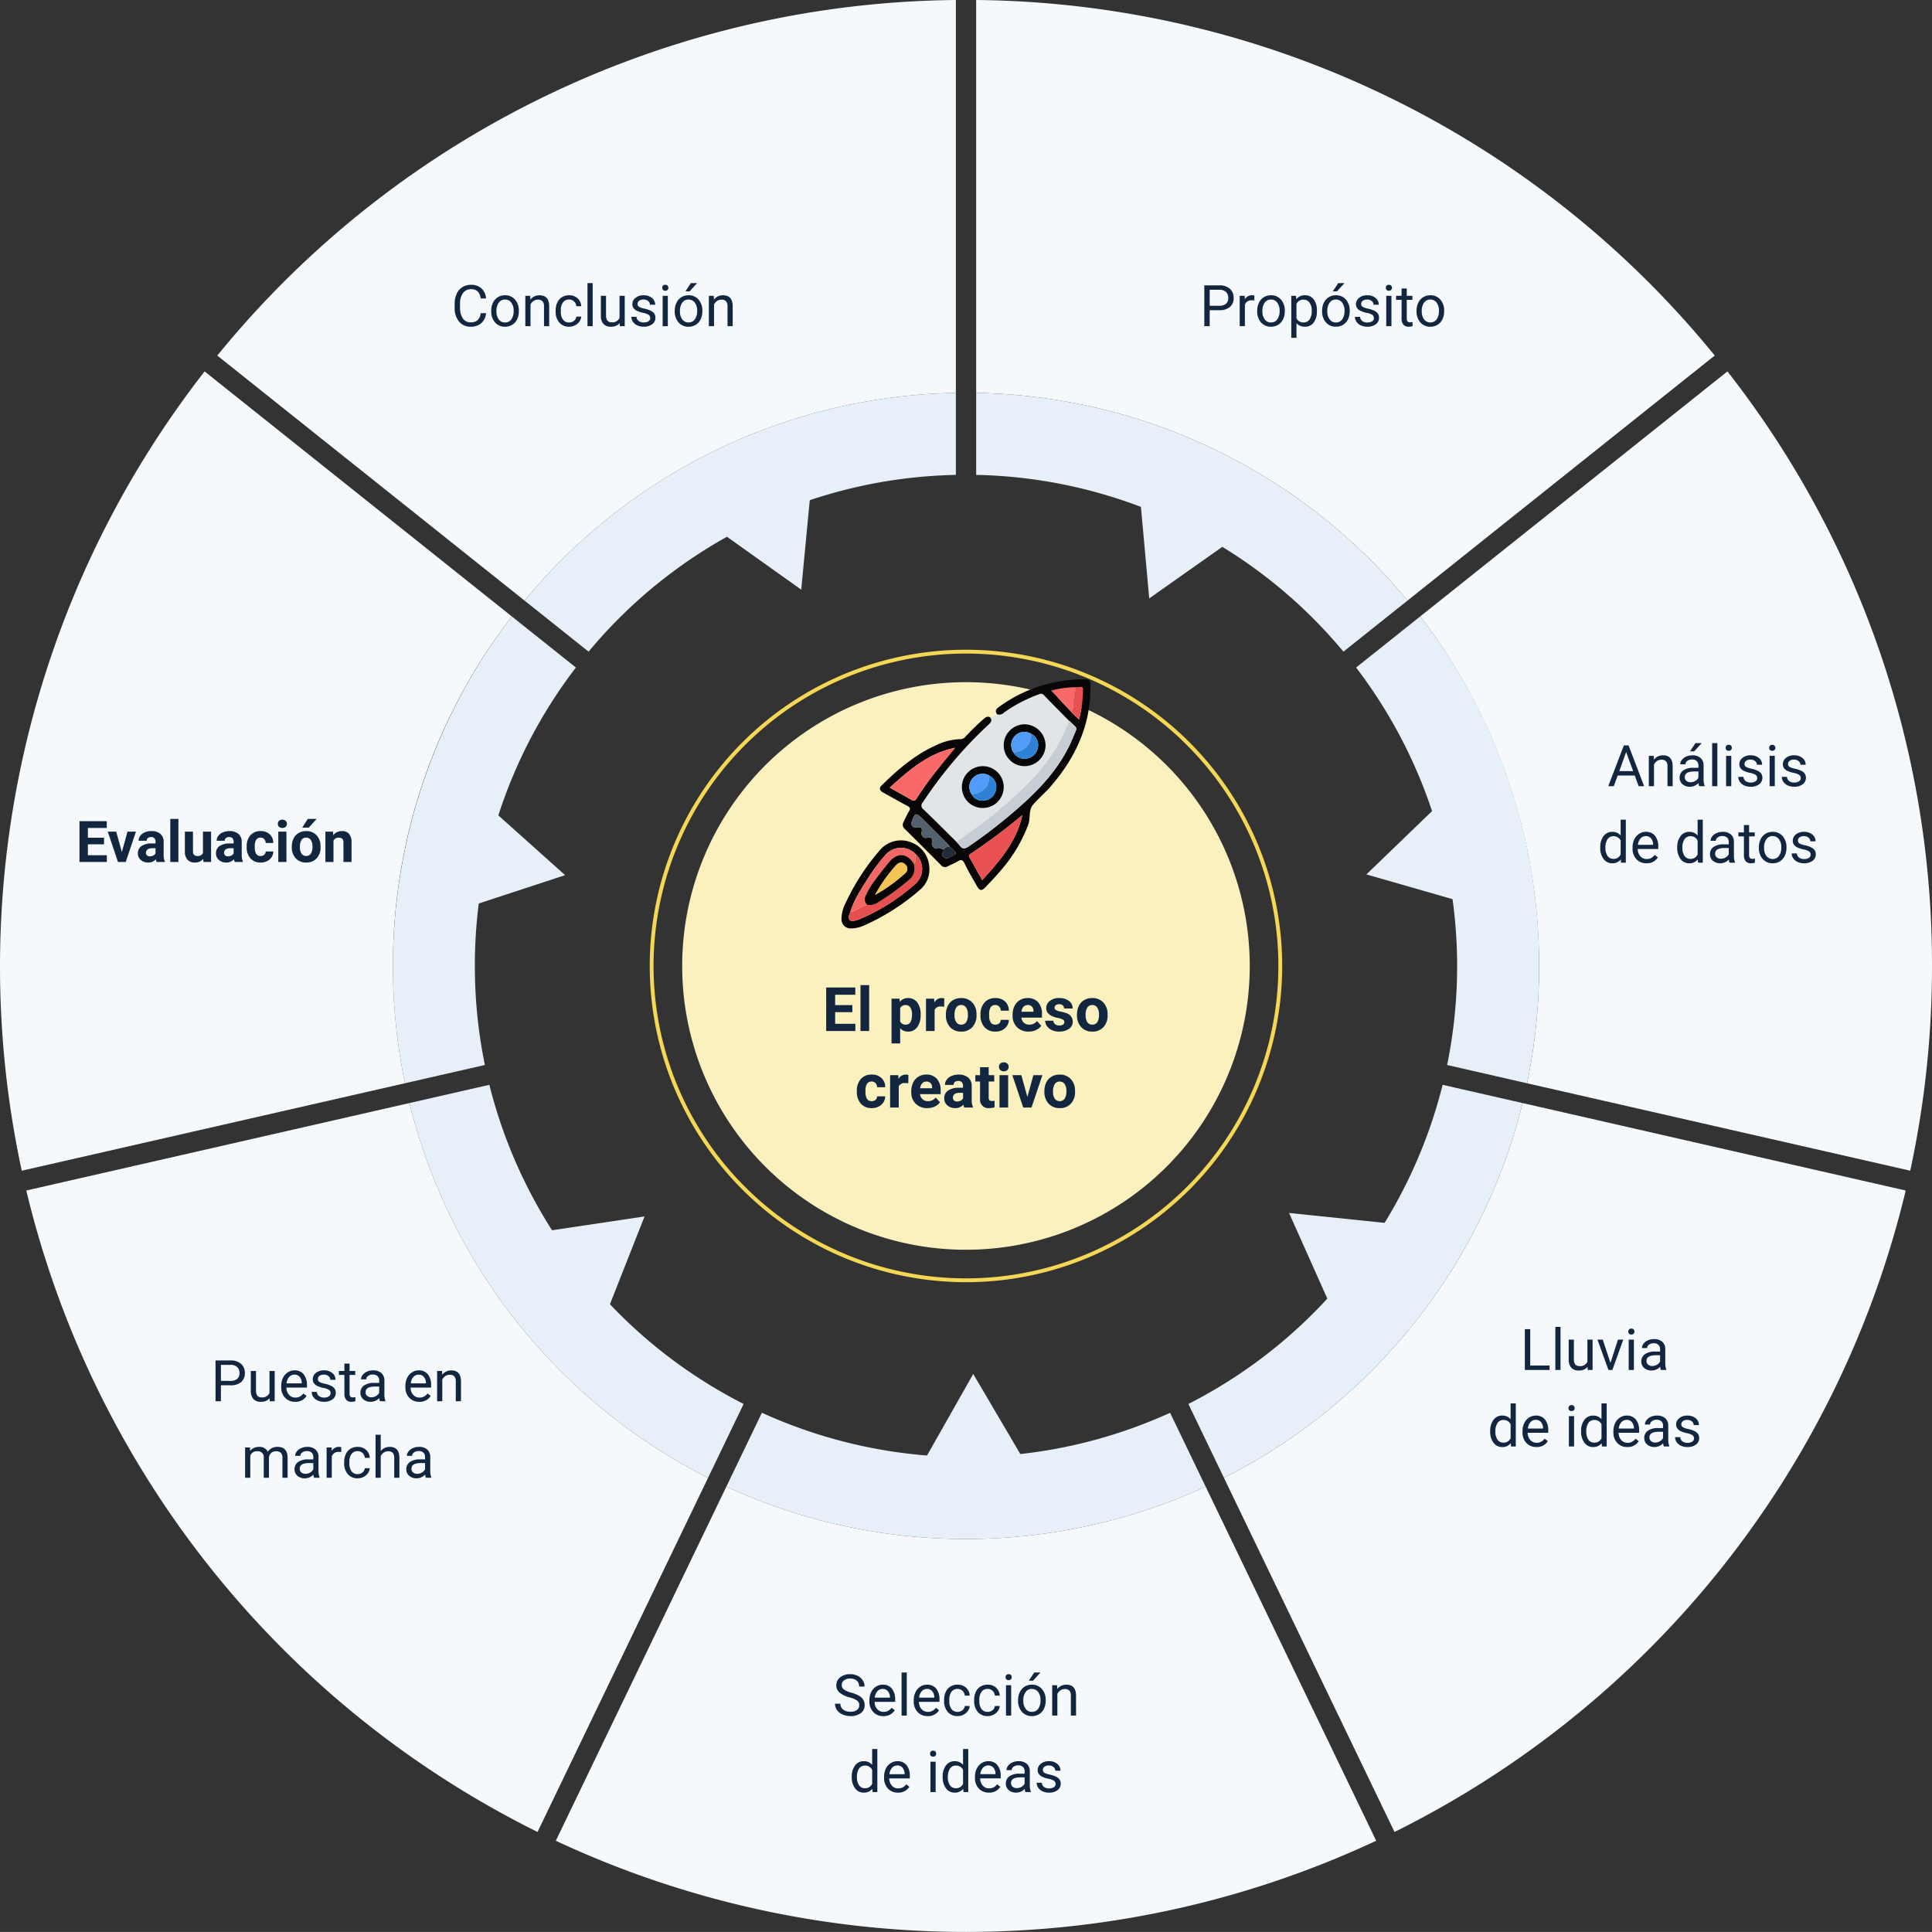 <svg xmlns="http://www.w3.org/2000/svg" width="504.99" height="504.97" viewBox="0 0 504.99 504.97">
  <rect x="0" y="0" width="504.99" height="504.97" fill="#333333" stroke="none"/>
  <g id="Grupo_841451" data-name="Grupo 841451" transform="translate(-285 -696)">
    <path id="Trazado_563044" data-name="Trazado 563044" d="M74.176,0A74.176,74.176,0,1,1,0,74.176,74.176,74.176,0,0,1,74.176,0Z" transform="translate(463.31 874.31)" fill="#faf1bf"/>
    <path id="Trazado_563045" data-name="Trazado 563045" d="M82.155,0A82.155,82.155,0,1,1,0,82.155,82.155,82.155,0,0,1,82.155,0Z" transform="translate(455.331 866.33)" fill="none" stroke="#f4d755" stroke-width="1"/>
    <path id="Trazado_563046" data-name="Trazado 563046" d="M-29.691-4.93h-4.5v3.047h5.281V0h-7.625V-11.375h7.609v1.9h-5.266v2.711h4.5ZM-25.3,0h-2.266V-12H-25.3Zm13.453-4.148a5.07,5.07,0,0,1-.887,3.129A2.843,2.843,0,0,1-15.129.156,2.633,2.633,0,0,1-17.2-.734V3.25h-2.258v-11.7h2.094l.078.828a2.654,2.654,0,0,1,2.141-.984,2.862,2.862,0,0,1,2.43,1.156,5.207,5.207,0,0,1,.867,3.188Zm-2.258-.164a3.327,3.327,0,0,0-.418-1.82,1.361,1.361,0,0,0-1.215-.641,1.478,1.478,0,0,0-1.461.813V-2.5a1.5,1.5,0,0,0,1.477.836Q-14.105-1.664-14.105-4.312ZM-5.7-6.336A6.134,6.134,0,0,0-6.512-6.4a1.654,1.654,0,0,0-1.68.867V0h-2.258V-8.453h2.133l.063,1.008A2.092,2.092,0,0,1-6.371-8.609a2.366,2.366,0,0,1,.7.1ZM-5.246-4.3a5.013,5.013,0,0,1,.484-2.242A3.546,3.546,0,0,1-3.367-8.07a4.069,4.069,0,0,1,2.113-.539A3.849,3.849,0,0,1,1.539-7.562,4.2,4.2,0,0,1,2.746-4.719l.016.578A4.418,4.418,0,0,1,1.676-1.02,3.775,3.775,0,0,1-1.238.156,3.793,3.793,0,0,1-4.156-1.016,4.5,4.5,0,0,1-5.246-4.2Zm2.258.16A3.16,3.16,0,0,0-2.535-2.3a1.5,1.5,0,0,0,1.3.638,1.5,1.5,0,0,0,1.281-.63A3.457,3.457,0,0,0,.5-4.309,3.128,3.128,0,0,0,.043-6.14a1.5,1.5,0,0,0-1.3-.649,1.474,1.474,0,0,0-1.281.646A3.516,3.516,0,0,0-2.988-4.144ZM7.668-1.664a1.481,1.481,0,0,0,1.016-.344,1.2,1.2,0,0,0,.406-.914h2.117a2.9,2.9,0,0,1-.469,1.574A3.093,3.093,0,0,1,9.477-.238a3.949,3.949,0,0,1-1.77.395A3.67,3.67,0,0,1,4.848-1,4.56,4.56,0,0,1,3.8-4.18v-.148A4.508,4.508,0,0,1,4.84-7.445,3.627,3.627,0,0,1,7.691-8.609a3.555,3.555,0,0,1,2.543.9,3.2,3.2,0,0,1,.973,2.4H9.09a1.551,1.551,0,0,0-.406-1.072,1.354,1.354,0,0,0-1.031-.412,1.36,1.36,0,0,0-1.191.575,3.333,3.333,0,0,0-.4,1.866v.235a3.375,3.375,0,0,0,.4,1.878A1.377,1.377,0,0,0,7.668-1.664ZM16.387.156A4.15,4.15,0,0,1,13.359-.984a4.054,4.054,0,0,1-1.168-3.039v-.219a5.106,5.106,0,0,1,.492-2.277,3.612,3.612,0,0,1,1.395-1.547,3.914,3.914,0,0,1,2.059-.543,3.508,3.508,0,0,1,2.73,1.094,4.444,4.444,0,0,1,1,3.1v.922H14.48a2.1,2.1,0,0,0,.66,1.328,2,2,0,0,0,1.395.5,2.437,2.437,0,0,0,2.039-.945l1.109,1.242A3.389,3.389,0,0,1,18.309-.246,4.511,4.511,0,0,1,16.387.156Zm-.258-6.945a1.411,1.411,0,0,0-1.09.455,2.357,2.357,0,0,0-.535,1.3h3.141v-.181a1.681,1.681,0,0,0-.406-1.165A1.456,1.456,0,0,0,16.129-6.789Zm9.594,4.453a.727.727,0,0,0-.41-.652A4.659,4.659,0,0,0,24-3.414Q20.98-4.047,20.98-5.977a2.323,2.323,0,0,1,.934-1.879,3.766,3.766,0,0,1,2.441-.754,4.053,4.053,0,0,1,2.574.758,2.388,2.388,0,0,1,.965,1.969H25.637a1.092,1.092,0,0,0-.312-.8A1.322,1.322,0,0,0,24.348-7a1.351,1.351,0,0,0-.883.258.814.814,0,0,0-.312.656.7.7,0,0,0,.355.605,3.657,3.657,0,0,0,1.2.4,9.8,9.8,0,0,1,1.422.379A2.336,2.336,0,0,1,27.918-2.43a2.2,2.2,0,0,1-.992,1.871,4.28,4.28,0,0,1-2.562.715,4.47,4.47,0,0,1-1.887-.379,3.166,3.166,0,0,1-1.293-1.039,2.414,2.414,0,0,1-.469-1.426h2.141a1.179,1.179,0,0,0,.445.922,1.766,1.766,0,0,0,1.109.32,1.635,1.635,0,0,0,.98-.246A.766.766,0,0,0,25.723-2.336ZM29.02-4.3A5.013,5.013,0,0,1,29.5-6.547,3.546,3.546,0,0,1,30.9-8.07a4.069,4.069,0,0,1,2.113-.539A3.849,3.849,0,0,1,35.8-7.562a4.2,4.2,0,0,1,1.207,2.844l.016.578A4.418,4.418,0,0,1,35.941-1.02,3.775,3.775,0,0,1,33.027.156a3.793,3.793,0,0,1-2.918-1.172A4.5,4.5,0,0,1,29.02-4.2Zm2.258.16A3.16,3.16,0,0,0,31.73-2.3a1.5,1.5,0,0,0,1.3.638,1.5,1.5,0,0,0,1.281-.63,3.457,3.457,0,0,0,.461-2.015,3.128,3.128,0,0,0-.461-1.831,1.5,1.5,0,0,0-1.3-.649,1.474,1.474,0,0,0-1.281.646A3.516,3.516,0,0,0,31.277-4.144Zm-55.93,22.48a1.481,1.481,0,0,0,1.016-.344,1.2,1.2,0,0,0,.406-.914h2.117a2.9,2.9,0,0,1-.469,1.574,3.093,3.093,0,0,1-1.262,1.109,3.949,3.949,0,0,1-1.77.395A3.67,3.67,0,0,1-27.473,19,4.56,4.56,0,0,1-28.52,15.82v-.148a4.508,4.508,0,0,1,1.039-3.117,3.627,3.627,0,0,1,2.852-1.164,3.555,3.555,0,0,1,2.543.9,3.2,3.2,0,0,1,.973,2.4H-23.23a1.551,1.551,0,0,0-.406-1.072,1.354,1.354,0,0,0-1.031-.412,1.36,1.36,0,0,0-1.191.575,3.333,3.333,0,0,0-.4,1.866v.235a3.375,3.375,0,0,0,.4,1.878A1.377,1.377,0,0,0-24.652,18.336Zm9.578-4.672a6.134,6.134,0,0,0-.812-.062,1.654,1.654,0,0,0-1.68.867V20h-2.258V11.547h2.133l.063,1.008a2.092,2.092,0,0,1,1.883-1.164,2.366,2.366,0,0,1,.7.1Zm4.977,6.492a4.15,4.15,0,0,1-3.027-1.141,4.054,4.054,0,0,1-1.168-3.039v-.219A5.106,5.106,0,0,1-13.8,13.48a3.612,3.612,0,0,1,1.395-1.547,3.914,3.914,0,0,1,2.059-.543,3.508,3.508,0,0,1,2.73,1.094,4.444,4.444,0,0,1,1,3.1v.922H-12a2.1,2.1,0,0,0,.66,1.328,2,2,0,0,0,1.395.5,2.437,2.437,0,0,0,2.039-.945L-6.8,18.633a3.389,3.389,0,0,1-1.375,1.121A4.511,4.511,0,0,1-10.1,20.156Zm-.258-6.945a1.411,1.411,0,0,0-1.09.455,2.357,2.357,0,0,0-.535,1.3H-8.84v-.181a1.681,1.681,0,0,0-.406-1.165A1.456,1.456,0,0,0-10.355,13.211ZM-.441,20a2.507,2.507,0,0,1-.227-.758,2.732,2.732,0,0,1-2.133.914,3,3,0,0,1-2.059-.719,2.312,2.312,0,0,1-.816-1.812,2.389,2.389,0,0,1,1-2.062A4.915,4.915,0,0,1-1.8,14.836H-.762v-.484a1.393,1.393,0,0,0-.3-.937,1.183,1.183,0,0,0-.949-.352,1.345,1.345,0,0,0-.895.273.929.929,0,0,0-.324.75H-5.488a2.268,2.268,0,0,1,.453-1.359,3,3,0,0,1,1.281-.98,4.669,4.669,0,0,1,1.859-.355,3.689,3.689,0,0,1,2.48.785A2.747,2.747,0,0,1,1.5,14.383v3.664a4.041,4.041,0,0,0,.336,1.82V20Zm-1.867-1.57a1.945,1.945,0,0,0,.922-.223,1.462,1.462,0,0,0,.625-.6V16.156h-.844q-1.7,0-1.8,1.172l-.008.133a.9.9,0,0,0,.3.7A1.153,1.153,0,0,0-2.309,18.43Zm8.25-8.961v2.078H7.387V13.2H5.941v4.219a1.007,1.007,0,0,0,.18.672.9.9,0,0,0,.688.2,3.6,3.6,0,0,0,.664-.055v1.711a4.648,4.648,0,0,1-1.367.2,2.156,2.156,0,0,1-2.422-2.4V13.2H2.449V11.547H3.684V9.469ZM11.027,20H8.762V11.547h2.266ZM8.629,9.359a1.112,1.112,0,0,1,.34-.836A1.277,1.277,0,0,1,9.895,8.2a1.28,1.28,0,0,1,.922.328,1.193,1.193,0,0,1,0,1.68,1.283,1.283,0,0,1-.918.328,1.283,1.283,0,0,1-.918-.328A1.108,1.108,0,0,1,8.629,9.359Zm7.422,7.883,1.57-5.7H19.98L17.129,20H14.973l-2.852-8.453H14.48ZM20.5,15.7a5.013,5.013,0,0,1,.484-2.242,3.546,3.546,0,0,1,1.395-1.523,4.069,4.069,0,0,1,2.113-.539,3.849,3.849,0,0,1,2.793,1.047A4.2,4.2,0,0,1,28.5,15.281l.016.578a4.418,4.418,0,0,1-1.086,3.121,3.775,3.775,0,0,1-2.914,1.176,3.793,3.793,0,0,1-2.918-1.172A4.5,4.5,0,0,1,20.5,15.8Zm2.258.16a3.16,3.16,0,0,0,.453,1.843,1.628,1.628,0,0,0,2.578.008,3.457,3.457,0,0,0,.461-2.015,3.128,3.128,0,0,0-.461-1.831,1.5,1.5,0,0,0-1.3-.649,1.474,1.474,0,0,0-1.281.646A3.516,3.516,0,0,0,22.762,15.856Z" transform="translate(537.485 965.485)" fill="#12263f"/>
    <g id="Grupo_841449" data-name="Grupo 841449">
      <path id="Trazado_562766" data-name="Trazado 562766" d="M2716.254,28.522l-80.3,64.05a149.448,149.448,0,0,0-112.75-54.28v-102.7A251.972,251.972,0,0,1,2716.254,28.522Z" transform="translate(-1983.054 760.408)" fill="#f5f9fc"/>
      <path id="Trazado_562767" data-name="Trazado 562767" d="M2635.954,92.572l-16.75,13.35a128.083,128.083,0,0,0-96-46.2V38.292A149.448,149.448,0,0,1,2635.954,92.572Z" transform="translate(-1983.054 760.408)" fill="#e7f0f8"/>
      <g id="Grupo_841244" data-name="Grupo 841244" transform="translate(-1983.064 760.408)">
        <path id="Trazado_562710" data-name="Trazado 562710" d="M2568.453,92,2590.3,76.589l-24.265-11.217Z" fill="#e7f0f8"/>
      </g>
      <path id="Trazado_563042" data-name="Trazado 563042" d="M-29.656,15.825V20h-1.406V9.336h3.933a3.952,3.952,0,0,1,2.743.894,3.029,3.029,0,0,1,.992,2.366,2.989,2.989,0,0,1-.97,2.391,4.128,4.128,0,0,1-2.78.839Zm0-1.15h2.527a2.526,2.526,0,0,0,1.729-.532,1.945,1.945,0,0,0,.6-1.537,2.009,2.009,0,0,0-.6-1.526,2.367,2.367,0,0,0-1.648-.594h-2.607Zm11.675-1.384a4.06,4.06,0,0,0-.667-.051,1.786,1.786,0,0,0-1.809,1.135V20h-1.355V12.075h1.318l.022.916a2.11,2.11,0,0,1,1.89-1.062,1.384,1.384,0,0,1,.6.1Zm.74,2.673a4.681,4.681,0,0,1,.458-2.095,3.415,3.415,0,0,1,1.274-1.436,3.469,3.469,0,0,1,1.864-.505,3.342,3.342,0,0,1,2.618,1.121,4.311,4.311,0,0,1,1,2.981v.1A4.722,4.722,0,0,1-10.47,18.2a3.365,3.365,0,0,1-1.267,1.432,3.509,3.509,0,0,1-1.893.513,3.334,3.334,0,0,1-2.611-1.121,4.29,4.29,0,0,1-1-2.966Zm1.362.161a3.39,3.39,0,0,0,.612,2.117,1.957,1.957,0,0,0,1.637.8,1.945,1.945,0,0,0,1.641-.809,3.707,3.707,0,0,0,.608-2.267A3.384,3.384,0,0,0-12,13.851a1.968,1.968,0,0,0-1.644-.809,1.946,1.946,0,0,0-1.619.8A3.68,3.68,0,0,0-15.879,16.125Zm14.246,0a4.745,4.745,0,0,1-.828,2.915A2.653,2.653,0,0,1-4.7,20.146a2.906,2.906,0,0,1-2.271-.916v3.816H-8.328V12.075H-7.09l.066.879a2.791,2.791,0,0,1,2.3-1.025,2.7,2.7,0,0,1,2.26,1.077,4.8,4.8,0,0,1,.831,3Zm-1.355-.154a3.5,3.5,0,0,0-.571-2.117,1.84,1.84,0,0,0-1.567-.776A1.992,1.992,0,0,0-6.973,14.17v3.787a2,2,0,0,0,1.86,1.084,1.832,1.832,0,0,0,1.549-.773A3.822,3.822,0,0,0-2.988,15.972Zm2.717-.007A4.681,4.681,0,0,1,.187,13.87a3.415,3.415,0,0,1,1.274-1.436,3.469,3.469,0,0,1,1.864-.505,3.342,3.342,0,0,1,2.618,1.121,4.311,4.311,0,0,1,1,2.981v.1A4.722,4.722,0,0,1,6.5,18.2a3.365,3.365,0,0,1-1.267,1.432,3.509,3.509,0,0,1-1.893.513A3.334,3.334,0,0,1,.729,19.026a4.29,4.29,0,0,1-1-2.966Zm1.362.161A3.39,3.39,0,0,0,1.7,18.242a1.957,1.957,0,0,0,1.637.8,1.945,1.945,0,0,0,1.641-.809,3.707,3.707,0,0,0,.608-2.267,3.384,3.384,0,0,0-.619-2.113,1.968,1.968,0,0,0-1.644-.809,1.946,1.946,0,0,0-1.619.8A3.68,3.68,0,0,0,1.091,16.125ZM3.94,8.75H5.581L3.618,10.9l-1.091,0ZM13.257,17.9a1,1,0,0,0-.414-.853,3.983,3.983,0,0,0-1.443-.524,6.822,6.822,0,0,1-1.633-.527,2.324,2.324,0,0,1-.894-.732,1.752,1.752,0,0,1-.289-1.011A2.056,2.056,0,0,1,9.408,12.6a3.218,3.218,0,0,1,2.106-.674,3.311,3.311,0,0,1,2.186.7,2.21,2.21,0,0,1,.839,1.78H13.176a1.223,1.223,0,0,0-.472-.959,1.77,1.77,0,0,0-1.19-.4,1.852,1.852,0,0,0-1.157.322,1.014,1.014,0,0,0-.417.842.822.822,0,0,0,.388.74,4.776,4.776,0,0,0,1.4.476,7.308,7.308,0,0,1,1.644.542,2.4,2.4,0,0,1,.934.758,1.864,1.864,0,0,1,.3,1.08,2.028,2.028,0,0,1-.85,1.7,3.564,3.564,0,0,1-2.2.641,3.991,3.991,0,0,1-1.685-.337,2.74,2.74,0,0,1-1.146-.941,2.268,2.268,0,0,1-.414-1.307H9.668a1.4,1.4,0,0,0,.546,1.08,2.117,2.117,0,0,0,1.344.4,2.185,2.185,0,0,0,1.234-.311A.956.956,0,0,0,13.257,17.9ZM17.849,20H16.494V12.075h1.355ZM16.384,9.973a.809.809,0,0,1,.2-.557.756.756,0,0,1,.6-.227.768.768,0,0,1,.6.227.8.8,0,0,1,.205.557.774.774,0,0,1-.205.549.782.782,0,0,1-.6.22.77.77,0,0,1-.6-.22A.782.782,0,0,1,16.384,9.973Zm5.471.183v1.919h1.479v1.047H21.855v4.921a1.1,1.1,0,0,0,.2.715.832.832,0,0,0,.674.238,3.281,3.281,0,0,0,.645-.088V20a3.951,3.951,0,0,1-1.04.146,1.687,1.687,0,0,1-1.37-.549,2.36,2.36,0,0,1-.461-1.56V13.123H19.058V12.075H20.5V10.156Zm2.556,5.808a4.681,4.681,0,0,1,.458-2.095,3.415,3.415,0,0,1,1.274-1.436,3.469,3.469,0,0,1,1.864-.505,3.342,3.342,0,0,1,2.618,1.121,4.311,4.311,0,0,1,1,2.981v.1a4.722,4.722,0,0,1-.443,2.076,3.365,3.365,0,0,1-1.267,1.432,3.509,3.509,0,0,1-1.893.513,3.334,3.334,0,0,1-2.611-1.121,4.29,4.29,0,0,1-1-2.966Zm1.362.161a3.39,3.39,0,0,0,.612,2.117,2.072,2.072,0,0,0,3.278-.011,3.707,3.707,0,0,0,.608-2.267,3.384,3.384,0,0,0-.619-2.113,1.968,1.968,0,0,0-1.644-.809,1.946,1.946,0,0,0-1.619.8A3.68,3.68,0,0,0,25.774,16.125Z" transform="translate(630.848 761.25)" fill="#12263f"/>
    </g>
    <g id="Grupo_841448" data-name="Grupo 841448">
      <path id="Trazado_562754" data-name="Trazado 562754" d="M2517.9,38.292v21.43a128.081,128.081,0,0,0-96,46.2l-16.741-13.35A149.443,149.443,0,0,1,2517.9,38.292Z" transform="translate(-1983.054 760.408)" fill="#e7f0f8"/>
      <path id="Trazado_562755" data-name="Trazado 562755" d="M2517.9-64.408v102.7a149.443,149.443,0,0,0-112.741,54.28l-80.31-64.04A251.936,251.936,0,0,1,2517.9-64.408Z" transform="translate(-1983.054 760.408)" fill="#f5f9fc"/>
      <g id="Grupo_841244-2" data-name="Grupo 841244" transform="translate(-1983.064 760.408)">
        <path id="Trazado_562710-2" data-name="Trazado 562710" d="M2477.49,89.72l2.543-26.614-24.317,11.106Z" fill="#e7f0f8"/>
      </g>
      <path id="Trazado_563041" data-name="Trazado 563041" d="M-28.2,16.616a3.923,3.923,0,0,1-1.249,2.611,4.093,4.093,0,0,1-2.794.919,3.758,3.758,0,0,1-3.029-1.355,5.451,5.451,0,0,1-1.139-3.625V14.141a6.076,6.076,0,0,1,.531-2.615,3.966,3.966,0,0,1,1.505-1.732,4.191,4.191,0,0,1,2.256-.6,3.853,3.853,0,0,1,2.725.948A3.971,3.971,0,0,1-28.2,12.764h-1.414a3.064,3.064,0,0,0-.795-1.851,2.4,2.4,0,0,0-1.71-.573,2.516,2.516,0,0,0-2.113,1A4.577,4.577,0,0,0-35,14.173v1.034a4.7,4.7,0,0,0,.725,2.764A2.343,2.343,0,0,0-32.241,19a2.706,2.706,0,0,0,1.8-.531,2.947,2.947,0,0,0,.831-1.849Zm1.348-.652a4.681,4.681,0,0,1,.458-2.095,3.415,3.415,0,0,1,1.274-1.436,3.469,3.469,0,0,1,1.864-.505,3.342,3.342,0,0,1,2.618,1.121,4.311,4.311,0,0,1,1,2.981v.1a4.722,4.722,0,0,1-.443,2.076,3.365,3.365,0,0,1-1.267,1.432,3.509,3.509,0,0,1-1.893.513,3.334,3.334,0,0,1-2.611-1.121,4.29,4.29,0,0,1-1-2.966Zm1.362.161a3.39,3.39,0,0,0,.612,2.117,1.957,1.957,0,0,0,1.637.8,1.945,1.945,0,0,0,1.641-.809,3.707,3.707,0,0,0,.608-2.267,3.384,3.384,0,0,0-.619-2.113,1.968,1.968,0,0,0-1.644-.809,1.946,1.946,0,0,0-1.619.8A3.68,3.68,0,0,0-25.488,16.125Zm8.833-4.05.044,1a2.888,2.888,0,0,1,2.373-1.143q2.512,0,2.534,2.834V20h-1.355V14.756a1.824,1.824,0,0,0-.392-1.267,1.57,1.57,0,0,0-1.2-.41,1.956,1.956,0,0,0-1.157.352,2.387,2.387,0,0,0-.776.923V20h-1.355V12.075Zm10.173,6.965A1.952,1.952,0,0,0-5.215,18.6a1.546,1.546,0,0,0,.6-1.1h1.282A2.457,2.457,0,0,1-3.8,18.8a3.087,3.087,0,0,1-1.154.981,3.329,3.329,0,0,1-1.527.366,3.265,3.265,0,0,1-2.574-1.08,4.3,4.3,0,0,1-.956-2.955v-.227a4.771,4.771,0,0,1,.425-2.058,3.236,3.236,0,0,1,1.219-1.4,3.464,3.464,0,0,1,1.879-.5,3.178,3.178,0,0,1,2.216.8A2.853,2.853,0,0,1-3.333,14.8H-4.614A1.867,1.867,0,0,0-5.2,13.536a1.811,1.811,0,0,0-1.293-.494,1.9,1.9,0,0,0-1.6.743,3.491,3.491,0,0,0-.568,2.15v.256A3.422,3.422,0,0,0-8.093,18.3,1.906,1.906,0,0,0-6.482,19.041ZM-.337,20H-1.692V8.75H-.337Zm7.061-.784a2.878,2.878,0,0,1-2.322.93,2.464,2.464,0,0,1-1.93-.736,3.186,3.186,0,0,1-.67-2.179V12.075H3.157v5.12q0,1.8,1.465,1.8a2.028,2.028,0,0,0,2.065-1.157V12.075H8.042V20H6.753ZM14.714,17.9a1,1,0,0,0-.414-.853,3.983,3.983,0,0,0-1.443-.524,6.822,6.822,0,0,1-1.633-.527,2.324,2.324,0,0,1-.894-.732,1.752,1.752,0,0,1-.289-1.011,2.056,2.056,0,0,1,.824-1.648,3.218,3.218,0,0,1,2.106-.674,3.311,3.311,0,0,1,2.186.7A2.21,2.21,0,0,1,16,14.4H14.634a1.223,1.223,0,0,0-.472-.959,1.77,1.77,0,0,0-1.19-.4,1.852,1.852,0,0,0-1.157.322,1.014,1.014,0,0,0-.417.842.822.822,0,0,0,.388.74,4.776,4.776,0,0,0,1.4.476,7.308,7.308,0,0,1,1.644.542,2.4,2.4,0,0,1,.934.758,1.864,1.864,0,0,1,.3,1.08,2.028,2.028,0,0,1-.85,1.7,3.564,3.564,0,0,1-2.2.641,3.991,3.991,0,0,1-1.685-.337,2.74,2.74,0,0,1-1.146-.941,2.268,2.268,0,0,1-.414-1.307h1.355a1.4,1.4,0,0,0,.546,1.08,2.117,2.117,0,0,0,1.344.4,2.185,2.185,0,0,0,1.234-.311A.956.956,0,0,0,14.714,17.9ZM19.307,20H17.952V12.075h1.355ZM17.842,9.973a.809.809,0,0,1,.2-.557.756.756,0,0,1,.6-.227.768.768,0,0,1,.6.227.8.8,0,0,1,.205.557.774.774,0,0,1-.205.549.782.782,0,0,1-.6.22.77.77,0,0,1-.6-.22A.782.782,0,0,1,17.842,9.973Zm3.274,5.991a4.681,4.681,0,0,1,.458-2.095,3.415,3.415,0,0,1,1.274-1.436,3.469,3.469,0,0,1,1.864-.505,3.342,3.342,0,0,1,2.618,1.121,4.311,4.311,0,0,1,1,2.981v.1a4.722,4.722,0,0,1-.443,2.076,3.365,3.365,0,0,1-1.267,1.432,3.509,3.509,0,0,1-1.893.513,3.334,3.334,0,0,1-2.611-1.121,4.29,4.29,0,0,1-1-2.966Zm1.362.161a3.39,3.39,0,0,0,.612,2.117,2.072,2.072,0,0,0,3.278-.011,3.707,3.707,0,0,0,.608-2.267,3.384,3.384,0,0,0-.619-2.113,1.968,1.968,0,0,0-1.644-.809,1.946,1.946,0,0,0-1.619.8A3.68,3.68,0,0,0,22.478,16.125ZM25.327,8.75h1.641L25,10.9l-1.091,0Zm5.984,3.325.044,1a2.888,2.888,0,0,1,2.373-1.143q2.512,0,2.534,2.834V20H34.907V14.756a1.824,1.824,0,0,0-.392-1.267,1.57,1.57,0,0,0-1.2-.41,1.956,1.956,0,0,0-1.157.352,2.387,2.387,0,0,0-.776.923V20H30.029V12.075Z" transform="translate(440.251 761.25)" fill="#12263f"/>
    </g>
    <g id="Grupo_841447" data-name="Grupo 841447">
      <path id="Trazado_562756" data-name="Trazado 562756" d="M2392.174,188.072a128.38,128.38,0,0,0,2.62,25.89l-20.9,4.77a150.138,150.138,0,0,1,27.939-122.02l16.75,13.36A127.772,127.772,0,0,0,2392.174,188.072Z" transform="translate(-1983.054 760.408)" fill="#e7f0f8"/>
      <path id="Trazado_562757" data-name="Trazado 562757" d="M2370.754,188.072a150.2,150.2,0,0,0,3.141,30.66l-100.151,22.86a253,253,0,0,1,47.79-208.92l80.3,64.04A149.1,149.1,0,0,0,2370.754,188.072Z" transform="translate(-1983.054 760.408)" fill="#f5f9fc"/>
      <g id="Grupo_841244-3" data-name="Grupo 841244" transform="translate(-1983.064 760.408)">
        <path id="Trazado_562710-3" data-name="Trazado 562710" d="M2415.773,164.34l-19.921-17.829-5.478,26.165Z" fill="#e7f0f8"/>
      </g>
      <path id="Trazado_563040" data-name="Trazado 563040" d="M-29.059,15.378h-4.219v2.856h4.951V20h-7.148V9.336h7.134v1.78h-4.937v2.542h4.219Zm4.658,2.036,1.472-5.339h2.212L-23.39,20h-2.021l-2.673-7.925h2.212ZM-15.3,20a2.351,2.351,0,0,1-.212-.71,2.561,2.561,0,0,1-2,.857,2.814,2.814,0,0,1-1.93-.674,2.167,2.167,0,0,1-.765-1.7,2.24,2.24,0,0,1,.934-1.934,4.608,4.608,0,0,1,2.7-.681h.974V14.7a1.306,1.306,0,0,0-.282-.879,1.109,1.109,0,0,0-.89-.33,1.261,1.261,0,0,0-.839.256.871.871,0,0,0-.3.7h-2.117a2.126,2.126,0,0,1,.425-1.274,2.808,2.808,0,0,1,1.2-.919,4.378,4.378,0,0,1,1.743-.333,3.459,3.459,0,0,1,2.325.736,2.575,2.575,0,0,1,.861,2.069v3.435a3.789,3.789,0,0,0,.315,1.707V20Zm-1.75-1.472a1.823,1.823,0,0,0,.864-.209,1.371,1.371,0,0,0,.586-.56V16.4H-16.4q-1.589,0-1.692,1.1l-.007.125a.847.847,0,0,0,.278.652A1.081,1.081,0,0,0-17.054,18.528ZM-9.62,20h-2.124V8.75H-9.62Zm6.489-.806a2.654,2.654,0,0,1-2.168.952,2.5,2.5,0,0,1-1.945-.732,3.127,3.127,0,0,1-.685-2.146V12.075h2.117V17.2q0,1.239,1.128,1.239A1.528,1.528,0,0,0-3.2,17.692V12.075H-1.08V20H-3.073ZM5.109,20a2.351,2.351,0,0,1-.212-.71,2.561,2.561,0,0,1-2,.857,2.814,2.814,0,0,1-1.93-.674,2.167,2.167,0,0,1-.765-1.7,2.24,2.24,0,0,1,.934-1.934,4.608,4.608,0,0,1,2.7-.681h.974V14.7a1.306,1.306,0,0,0-.282-.879,1.109,1.109,0,0,0-.89-.33,1.261,1.261,0,0,0-.839.256.871.871,0,0,0-.3.7H.377A2.126,2.126,0,0,1,.8,13.181,2.808,2.808,0,0,1,2,12.262a4.378,4.378,0,0,1,1.743-.333,3.459,3.459,0,0,1,2.325.736,2.575,2.575,0,0,1,.861,2.069v3.435a3.789,3.789,0,0,0,.315,1.707V20Zm-1.75-1.472a1.823,1.823,0,0,0,.864-.209,1.371,1.371,0,0,0,.586-.56V16.4H4.017q-1.589,0-1.692,1.1l-.007.125a.847.847,0,0,0,.278.652A1.081,1.081,0,0,0,3.358,18.528Zm8.5-.088a1.388,1.388,0,0,0,.952-.322,1.129,1.129,0,0,0,.381-.857h1.985a2.715,2.715,0,0,1-.439,1.476,2.9,2.9,0,0,1-1.183,1.04,3.7,3.7,0,0,1-1.659.37,3.44,3.44,0,0,1-2.681-1.08,4.275,4.275,0,0,1-.981-2.985v-.139A4.226,4.226,0,0,1,9.2,13.02a3.4,3.4,0,0,1,2.673-1.091,3.333,3.333,0,0,1,2.384.846,3,3,0,0,1,.912,2.252H13.187a1.455,1.455,0,0,0-.381-1.005,1.27,1.27,0,0,0-.967-.387,1.275,1.275,0,0,0-1.117.539,3.125,3.125,0,0,0-.377,1.749v.22a3.164,3.164,0,0,0,.374,1.761A1.291,1.291,0,0,0,11.854,18.44ZM18.615,20H16.49V12.075h2.124Zm-2.249-9.976a1.042,1.042,0,0,1,.319-.784,1.373,1.373,0,0,1,1.732,0,1.118,1.118,0,0,1,0,1.575,1.358,1.358,0,0,1-1.721,0A1.039,1.039,0,0,1,16.366,10.024Zm3.662,5.94a4.7,4.7,0,0,1,.454-2.1,3.324,3.324,0,0,1,1.307-1.428,3.814,3.814,0,0,1,1.981-.505,3.609,3.609,0,0,1,2.618.981,3.939,3.939,0,0,1,1.132,2.666l.015.542a4.142,4.142,0,0,1-1.018,2.926,3.539,3.539,0,0,1-2.732,1.1,3.556,3.556,0,0,1-2.736-1.1,4.215,4.215,0,0,1-1.022-2.988Zm2.117.15a2.962,2.962,0,0,0,.425,1.727,1.526,1.526,0,0,0,2.417.007,3.241,3.241,0,0,0,.432-1.889,2.933,2.933,0,0,0-.432-1.716,1.4,1.4,0,0,0-1.216-.609,1.382,1.382,0,0,0-1.2.605A3.3,3.3,0,0,0,22.145,16.115ZM24.188,8.75H26.5l-2.029,2.271H22.745Zm6.6,3.325.066.916a2.767,2.767,0,0,1,2.278-1.062,2.3,2.3,0,0,1,1.875.74,3.451,3.451,0,0,1,.63,2.212V20H33.519V14.932a1.373,1.373,0,0,0-.293-.978,1.312,1.312,0,0,0-.974-.3,1.456,1.456,0,0,0-1.34.762V20H28.8V12.075Z" transform="translate(341.251 901.305)" fill="#12263f"/>
    </g>
    <g id="Grupo_841450" data-name="Grupo 841450">
      <path id="Trazado_562764" data-name="Trazado 562764" d="M2773.044,188.072a253.034,253.034,0,0,1-5.689,53.52l-100.141-22.85a150.16,150.16,0,0,0-27.94-122.03l80.3-64.04A251.43,251.43,0,0,1,2773.044,188.072Z" transform="translate(-1983.054 760.408)" fill="#f5f9fc"/>
      <path id="Trazado_562765" data-name="Trazado 562765" d="M2670.355,188.072a150.454,150.454,0,0,1-3.141,30.67l-20.91-4.78a128.58,128.58,0,0,0-23.79-103.89l16.76-13.36A149.1,149.1,0,0,1,2670.355,188.072Z" transform="translate(-1983.054 760.408)" fill="#e7f0f8"/>
      <g id="Grupo_841244-4" data-name="Grupo 841244" transform="translate(-1983.064 760.408)">
        <path id="Trazado_562710-4" data-name="Trazado 562710" d="M2625.216,164.15l25.7,7.379-6.458-25.941Z" fill="#e7f0f8"/>
      </g>
      <path id="Trazado_563043" data-name="Trazado 563043" d="M-19.178-2.791h-4.468L-24.65,0H-26.1l4.072-10.664h1.23L-16.718,0H-18.16Zm-4.043-1.15H-19.6l-1.816-4.988Zm9.009-3.984.044,1A2.888,2.888,0,0,1-11.8-8.071q2.512,0,2.534,2.834V0h-1.355V-5.244a1.824,1.824,0,0,0-.392-1.267,1.57,1.57,0,0,0-1.2-.41,1.956,1.956,0,0,0-1.157.352,2.387,2.387,0,0,0-.776.923V0h-1.355V-7.925ZM-2.325,0a2.846,2.846,0,0,1-.19-.835A3.023,3.023,0,0,1-4.772.146,2.8,2.8,0,0,1-6.694-.516,2.145,2.145,0,0,1-7.445-2.2,2.24,2.24,0,0,1-6.5-4.12,4.437,4.437,0,0,1-3.856-4.8h1.318v-.623a1.522,1.522,0,0,0-.425-1.132A1.707,1.707,0,0,0-4.215-6.98a1.976,1.976,0,0,0-1.216.366,1.079,1.079,0,0,0-.491.886H-7.284a1.87,1.87,0,0,1,.421-1.146A2.874,2.874,0,0,1-5.72-7.749a3.844,3.844,0,0,1,1.586-.322,3.133,3.133,0,0,1,2.146.685A2.47,2.47,0,0,1-1.183-5.5v3.647A4.459,4.459,0,0,0-.9-.117V0ZM-4.574-1.033a2.381,2.381,0,0,0,1.208-.33,1.994,1.994,0,0,0,.828-.857V-3.845H-3.6q-2.49,0-2.49,1.458a1.234,1.234,0,0,0,.425,1A1.633,1.633,0,0,0-4.574-1.033ZM-3.322-11.25h1.641L-3.644-9.1l-1.091,0ZM2.413,0H1.058V-11.25H2.413Zm3.64,0H4.7V-7.925H6.053ZM4.589-10.027a.809.809,0,0,1,.2-.557.756.756,0,0,1,.6-.227.768.768,0,0,1,.6.227.8.8,0,0,1,.205.557.774.774,0,0,1-.205.549.782.782,0,0,1-.6.22.77.77,0,0,1-.6-.22A.782.782,0,0,1,4.589-10.027ZM12.836-2.1a1,1,0,0,0-.414-.853,3.983,3.983,0,0,0-1.443-.524,6.822,6.822,0,0,1-1.633-.527,2.324,2.324,0,0,1-.894-.732A1.752,1.752,0,0,1,8.163-5.75,2.056,2.056,0,0,1,8.987-7.4a3.218,3.218,0,0,1,2.106-.674,3.311,3.311,0,0,1,2.186.7,2.21,2.21,0,0,1,.839,1.78H12.755a1.223,1.223,0,0,0-.472-.959,1.77,1.77,0,0,0-1.19-.4,1.852,1.852,0,0,0-1.157.322,1.014,1.014,0,0,0-.417.842.822.822,0,0,0,.388.74,4.776,4.776,0,0,0,1.4.476,7.308,7.308,0,0,1,1.644.542,2.4,2.4,0,0,1,.934.758,1.864,1.864,0,0,1,.3,1.08,2.028,2.028,0,0,1-.85,1.7,3.564,3.564,0,0,1-2.2.641A3.991,3.991,0,0,1,9.452-.19a2.74,2.74,0,0,1-1.146-.941,2.268,2.268,0,0,1-.414-1.307H9.247a1.4,1.4,0,0,0,.546,1.08,2.117,2.117,0,0,0,1.344.4,2.185,2.185,0,0,0,1.234-.311A.956.956,0,0,0,12.836-2.1ZM17.428,0H16.073V-7.925h1.355ZM15.963-10.027a.809.809,0,0,1,.2-.557.756.756,0,0,1,.6-.227.768.768,0,0,1,.6.227.8.8,0,0,1,.205.557.774.774,0,0,1-.205.549.782.782,0,0,1-.6.22.77.77,0,0,1-.6-.22A.782.782,0,0,1,15.963-10.027ZM24.21-2.1a1,1,0,0,0-.414-.853,3.983,3.983,0,0,0-1.443-.524,6.822,6.822,0,0,1-1.633-.527,2.324,2.324,0,0,1-.894-.732,1.752,1.752,0,0,1-.289-1.011A2.056,2.056,0,0,1,20.361-7.4a3.218,3.218,0,0,1,2.106-.674,3.311,3.311,0,0,1,2.186.7,2.21,2.21,0,0,1,.839,1.78H24.13a1.223,1.223,0,0,0-.472-.959,1.77,1.77,0,0,0-1.19-.4,1.852,1.852,0,0,0-1.157.322,1.014,1.014,0,0,0-.417.842.822.822,0,0,0,.388.74,4.776,4.776,0,0,0,1.4.476,7.308,7.308,0,0,1,1.644.542,2.4,2.4,0,0,1,.934.758,1.864,1.864,0,0,1,.3,1.08,2.028,2.028,0,0,1-.85,1.7,3.564,3.564,0,0,1-2.2.641A3.991,3.991,0,0,1,20.826-.19a2.74,2.74,0,0,1-1.146-.941,2.268,2.268,0,0,1-.414-1.307h1.355a1.4,1.4,0,0,0,.546,1.08,2.117,2.117,0,0,0,1.344.4,2.185,2.185,0,0,0,1.234-.311A.956.956,0,0,0,24.21-2.1Zm-52.4,18.074a4.642,4.642,0,0,1,.864-2.933,2.733,2.733,0,0,1,2.263-1.11,2.748,2.748,0,0,1,2.2.952V8.75h1.355V20h-1.245l-.066-.85a2.759,2.759,0,0,1-2.263,1,2.707,2.707,0,0,1-2.245-1.128,4.7,4.7,0,0,1-.868-2.944Zm1.355.154a3.515,3.515,0,0,0,.557,2.109A1.8,1.8,0,0,0-24.745,19a1.977,1.977,0,0,0,1.882-1.157V14.2a1.992,1.992,0,0,0-1.868-1.121,1.808,1.808,0,0,0-1.553.769A3.87,3.87,0,0,0-26.84,16.125Zm10.723,4.021a3.463,3.463,0,0,1-2.622-1.058,3.928,3.928,0,0,1-1.011-2.831v-.249A4.756,4.756,0,0,1-19.3,13.9a3.514,3.514,0,0,1,1.26-1.45,3.167,3.167,0,0,1,1.754-.524,2.968,2.968,0,0,1,2.4,1.018,4.408,4.408,0,0,1,.857,2.915v.564h-5.369a2.817,2.817,0,0,0,.685,1.893,2.153,2.153,0,0,0,1.666.721,2.36,2.36,0,0,0,1.216-.293,3.055,3.055,0,0,0,.872-.776l.828.645A3.328,3.328,0,0,1-16.117,20.146Zm-.168-7.1a1.807,1.807,0,0,0-1.377.6,2.9,2.9,0,0,0-.688,1.674h3.97v-.1a2.581,2.581,0,0,0-.557-1.6A1.7,1.7,0,0,0-16.285,13.042Zm8.21,2.93a4.642,4.642,0,0,1,.864-2.933,2.733,2.733,0,0,1,2.263-1.11,2.748,2.748,0,0,1,2.2.952V8.75h1.355V20H-2.633l-.066-.85a2.759,2.759,0,0,1-2.263,1,2.707,2.707,0,0,1-2.245-1.128,4.7,4.7,0,0,1-.868-2.944Zm1.355.154a3.515,3.515,0,0,0,.557,2.109A1.8,1.8,0,0,0-4.625,19a1.977,1.977,0,0,0,1.882-1.157V14.2a1.992,1.992,0,0,0-1.868-1.121,1.808,1.808,0,0,0-1.553.769A3.87,3.87,0,0,0-6.72,16.125ZM5.607,20a2.846,2.846,0,0,1-.19-.835,3.023,3.023,0,0,1-2.256.981,2.8,2.8,0,0,1-1.923-.663A2.145,2.145,0,0,1,.487,17.8a2.24,2.24,0,0,1,.941-1.923A4.437,4.437,0,0,1,4.076,15.2H5.394v-.623a1.522,1.522,0,0,0-.425-1.132,1.707,1.707,0,0,0-1.252-.421,1.976,1.976,0,0,0-1.216.366,1.079,1.079,0,0,0-.491.886H.648a1.87,1.87,0,0,1,.421-1.146,2.874,2.874,0,0,1,1.143-.875A3.844,3.844,0,0,1,3.8,11.929a3.133,3.133,0,0,1,2.146.685A2.47,2.47,0,0,1,6.749,14.5v3.647a4.459,4.459,0,0,0,.278,1.736V20ZM3.358,18.967a2.381,2.381,0,0,0,1.208-.33,1.994,1.994,0,0,0,.828-.857V16.155H4.332q-2.49,0-2.49,1.458a1.234,1.234,0,0,0,.425,1A1.633,1.633,0,0,0,3.358,18.967Zm7.354-8.811v1.919h1.479v1.047H10.712v4.921a1.1,1.1,0,0,0,.2.715.832.832,0,0,0,.674.238,3.281,3.281,0,0,0,.645-.088V20a3.951,3.951,0,0,1-1.04.146,1.687,1.687,0,0,1-1.37-.549,2.36,2.36,0,0,1-.461-1.56V13.123H7.914V12.075H9.357V10.156Zm2.556,5.808a4.681,4.681,0,0,1,.458-2.095A3.415,3.415,0,0,1,15,12.434a3.469,3.469,0,0,1,1.864-.505,3.342,3.342,0,0,1,2.618,1.121,4.311,4.311,0,0,1,1,2.981v.1a4.722,4.722,0,0,1-.443,2.076,3.365,3.365,0,0,1-1.267,1.432,3.509,3.509,0,0,1-1.893.513,3.334,3.334,0,0,1-2.611-1.121,4.29,4.29,0,0,1-1-2.966Zm1.362.161a3.39,3.39,0,0,0,.612,2.117,2.072,2.072,0,0,0,3.278-.011,3.707,3.707,0,0,0,.608-2.267,3.384,3.384,0,0,0-.619-2.113,1.968,1.968,0,0,0-1.644-.809,1.946,1.946,0,0,0-1.619.8A3.68,3.68,0,0,0,14.63,16.125ZM26.8,17.9a1,1,0,0,0-.414-.853,3.983,3.983,0,0,0-1.443-.524,6.822,6.822,0,0,1-1.633-.527,2.324,2.324,0,0,1-.894-.732,1.752,1.752,0,0,1-.289-1.011,2.056,2.056,0,0,1,.824-1.648,3.218,3.218,0,0,1,2.106-.674,3.311,3.311,0,0,1,2.186.7,2.21,2.21,0,0,1,.839,1.78H26.715a1.223,1.223,0,0,0-.472-.959,1.77,1.77,0,0,0-1.19-.4,1.852,1.852,0,0,0-1.157.322,1.014,1.014,0,0,0-.417.842.822.822,0,0,0,.388.74,4.776,4.776,0,0,0,1.4.476,7.308,7.308,0,0,1,1.644.542,2.4,2.4,0,0,1,.934.758,1.864,1.864,0,0,1,.3,1.08,2.028,2.028,0,0,1-.85,1.7,3.564,3.564,0,0,1-2.2.641,3.991,3.991,0,0,1-1.685-.337,2.74,2.74,0,0,1-1.146-.941,2.268,2.268,0,0,1-.414-1.307h1.355a1.4,1.4,0,0,0,.546,1.08,2.117,2.117,0,0,0,1.344.4,2.185,2.185,0,0,0,1.234-.311A.956.956,0,0,0,26.8,17.9Z" transform="translate(731.47 901.496)" fill="#12263f"/>
    </g>
    <g id="Grupo_841446" data-name="Grupo 841446">
      <path id="Trazado_562758" data-name="Trazado 562758" d="M2462.424,302.562l-9.3,19.31a150.076,150.076,0,0,1-78.051-97.96l20.89-4.77A128.658,128.658,0,0,0,2462.424,302.562Z" transform="translate(-1983.054 760.408)" fill="#e7f0f8"/>
      <path id="Trazado_562759" data-name="Trazado 562759" d="M2453.125,321.872l-44.571,92.56a252.968,252.968,0,0,1-133.63-167.66l100.15-22.86A150.076,150.076,0,0,0,2453.125,321.872Z" transform="translate(-1983.054 760.408)" fill="#f5f9fc"/>
      <g id="Grupo_841244-5" data-name="Grupo 841244" transform="translate(-1983.064 760.408)">
        <path id="Trazado_562710-5" data-name="Trazado 562710" d="M2436.536,253.545l-26.441,3.948,16.639,20.923Z" fill="#e7f0f8"/>
      </g>
      <path id="Trazado_563039" data-name="Trazado 563039" d="M-30.56-4.175V0h-1.406V-10.664h3.933a3.952,3.952,0,0,1,2.743.894A3.029,3.029,0,0,1-24.3-7.4a2.989,2.989,0,0,1-.97,2.391,4.128,4.128,0,0,1-2.78.839Zm0-1.15h2.527A2.526,2.526,0,0,0-26.3-5.857a1.945,1.945,0,0,0,.6-1.537,2.009,2.009,0,0,0-.6-1.526,2.367,2.367,0,0,0-1.648-.594H-30.56ZM-17.823-.784a2.878,2.878,0,0,1-2.322.93,2.464,2.464,0,0,1-1.93-.736,3.186,3.186,0,0,1-.67-2.179V-7.925h1.355v5.12q0,1.8,1.465,1.8A2.028,2.028,0,0,0-17.86-2.161V-7.925h1.355V0h-1.289Zm6.665.93A3.463,3.463,0,0,1-13.781-.912a3.928,3.928,0,0,1-1.011-2.831v-.249a4.756,4.756,0,0,1,.45-2.106,3.514,3.514,0,0,1,1.26-1.45,3.167,3.167,0,0,1,1.754-.524,2.968,2.968,0,0,1,2.4,1.018,4.408,4.408,0,0,1,.857,2.915v.564h-5.369a2.817,2.817,0,0,0,.685,1.893,2.153,2.153,0,0,0,1.666.721,2.36,2.36,0,0,0,1.216-.293A3.055,3.055,0,0,0-9-2.029l.828.645A3.328,3.328,0,0,1-11.158.146Zm-.168-7.1a1.807,1.807,0,0,0-1.377.6,2.9,2.9,0,0,0-.688,1.674h3.97v-.1a2.581,2.581,0,0,0-.557-1.6A1.7,1.7,0,0,0-11.327-6.958ZM-1.886-2.1A1,1,0,0,0-2.3-2.955a3.983,3.983,0,0,0-1.443-.524,6.822,6.822,0,0,1-1.633-.527,2.324,2.324,0,0,1-.894-.732A1.752,1.752,0,0,1-6.559-5.75,2.056,2.056,0,0,1-5.735-7.4a3.218,3.218,0,0,1,2.106-.674,3.311,3.311,0,0,1,2.186.7A2.21,2.21,0,0,1-.6-5.6H-1.967a1.223,1.223,0,0,0-.472-.959,1.77,1.77,0,0,0-1.19-.4,1.852,1.852,0,0,0-1.157.322,1.014,1.014,0,0,0-.417.842.822.822,0,0,0,.388.74,4.776,4.776,0,0,0,1.4.476,7.308,7.308,0,0,1,1.644.542,2.4,2.4,0,0,1,.934.758,1.864,1.864,0,0,1,.3,1.08,2.028,2.028,0,0,1-.85,1.7,3.564,3.564,0,0,1-2.2.641A3.991,3.991,0,0,1-5.27-.19a2.74,2.74,0,0,1-1.146-.941A2.268,2.268,0,0,1-6.83-2.439h1.355a1.4,1.4,0,0,0,.546,1.08,2.117,2.117,0,0,0,1.344.4,2.185,2.185,0,0,0,1.234-.311A.956.956,0,0,0-1.886-2.1ZM3.073-9.844v1.919H4.552v1.047H3.073v4.921a1.1,1.1,0,0,0,.2.715A.832.832,0,0,0,3.944-1a3.281,3.281,0,0,0,.645-.088V0a3.951,3.951,0,0,1-1.04.146A1.687,1.687,0,0,1,2.179-.4a2.36,2.36,0,0,1-.461-1.56V-6.877H.275V-7.925H1.718V-9.844ZM11.027,0a2.846,2.846,0,0,1-.19-.835A3.023,3.023,0,0,1,8.58.146,2.8,2.8,0,0,1,6.658-.516,2.145,2.145,0,0,1,5.907-2.2,2.24,2.24,0,0,1,6.848-4.12,4.437,4.437,0,0,1,9.5-4.8h1.318v-.623a1.522,1.522,0,0,0-.425-1.132A1.707,1.707,0,0,0,9.137-6.98a1.976,1.976,0,0,0-1.216.366,1.079,1.079,0,0,0-.491.886H6.068a1.87,1.87,0,0,1,.421-1.146,2.874,2.874,0,0,1,1.143-.875,3.844,3.844,0,0,1,1.586-.322,3.133,3.133,0,0,1,2.146.685A2.47,2.47,0,0,1,12.169-5.5v3.647a4.459,4.459,0,0,0,.278,1.736V0ZM8.778-1.033a2.381,2.381,0,0,0,1.208-.33,1.994,1.994,0,0,0,.828-.857V-3.845H9.752q-2.49,0-2.49,1.458a1.234,1.234,0,0,0,.425,1A1.633,1.633,0,0,0,8.778-1.033ZM21.3.146A3.463,3.463,0,0,1,18.673-.912a3.928,3.928,0,0,1-1.011-2.831v-.249a4.756,4.756,0,0,1,.45-2.106,3.514,3.514,0,0,1,1.26-1.45,3.167,3.167,0,0,1,1.754-.524,2.968,2.968,0,0,1,2.4,1.018,4.408,4.408,0,0,1,.857,2.915v.564H19.017A2.817,2.817,0,0,0,19.7-1.681a2.153,2.153,0,0,0,1.666.721,2.36,2.36,0,0,0,1.216-.293,3.055,3.055,0,0,0,.872-.776l.828.645A3.328,3.328,0,0,1,21.3.146Zm-.168-7.1a1.807,1.807,0,0,0-1.377.6,2.9,2.9,0,0,0-.688,1.674h3.97v-.1a2.581,2.581,0,0,0-.557-1.6A1.7,1.7,0,0,0,21.127-6.958Zm6.108-.967.044,1a2.888,2.888,0,0,1,2.373-1.143q2.512,0,2.534,2.834V0H30.831V-5.244a1.824,1.824,0,0,0-.392-1.267,1.57,1.57,0,0,0-1.2-.41,1.956,1.956,0,0,0-1.157.352,2.387,2.387,0,0,0-.776.923V0H25.953V-7.925Zm-50.193,20,.037.879a2.927,2.927,0,0,1,2.351-1.025A2.266,2.266,0,0,1-18.307,13.2a3,3,0,0,1,1.029-.923,3.039,3.039,0,0,1,1.5-.352q2.607,0,2.651,2.761V20h-1.355V14.771a1.82,1.82,0,0,0-.388-1.271,1.71,1.71,0,0,0-1.3-.421,1.8,1.8,0,0,0-1.252.45,1.827,1.827,0,0,0-.579,1.212V20h-1.362V14.807a1.512,1.512,0,0,0-1.692-1.729,1.813,1.813,0,0,0-1.824,1.135V20H-24.24V12.075ZM-6.193,20a2.846,2.846,0,0,1-.19-.835,3.023,3.023,0,0,1-2.256.981,2.8,2.8,0,0,1-1.923-.663,2.145,2.145,0,0,1-.751-1.681,2.24,2.24,0,0,1,.941-1.923A4.437,4.437,0,0,1-7.723,15.2h1.318v-.623a1.522,1.522,0,0,0-.425-1.132,1.707,1.707,0,0,0-1.252-.421,1.976,1.976,0,0,0-1.216.366,1.079,1.079,0,0,0-.491.886h-1.362a1.87,1.87,0,0,1,.421-1.146,2.874,2.874,0,0,1,1.143-.875A3.844,3.844,0,0,1-8,11.929a3.133,3.133,0,0,1,2.146.685A2.47,2.47,0,0,1-5.05,14.5v3.647a4.459,4.459,0,0,0,.278,1.736V20Zm-2.249-1.033a2.381,2.381,0,0,0,1.208-.33,1.994,1.994,0,0,0,.828-.857V16.155H-7.467q-2.49,0-2.49,1.458a1.234,1.234,0,0,0,.425,1A1.633,1.633,0,0,0-8.441,18.967ZM.9,13.291a4.06,4.06,0,0,0-.667-.051,1.786,1.786,0,0,0-1.809,1.135V20H-2.926V12.075h1.318l.022.916A2.11,2.11,0,0,1,.3,11.929a1.384,1.384,0,0,1,.6.1Zm4.285,5.75A1.952,1.952,0,0,0,6.456,18.6a1.546,1.546,0,0,0,.6-1.1H8.339a2.457,2.457,0,0,1-.469,1.3,3.087,3.087,0,0,1-1.154.981,3.329,3.329,0,0,1-1.527.366,3.265,3.265,0,0,1-2.574-1.08,4.3,4.3,0,0,1-.956-2.955v-.227a4.771,4.771,0,0,1,.425-2.058,3.236,3.236,0,0,1,1.219-1.4,3.464,3.464,0,0,1,1.879-.5,3.178,3.178,0,0,1,2.216.8A2.853,2.853,0,0,1,8.339,14.8H7.057a1.867,1.867,0,0,0-.582-1.263,1.811,1.811,0,0,0-1.293-.494,1.9,1.9,0,0,0-1.6.743,3.491,3.491,0,0,0-.568,2.15v.256A3.422,3.422,0,0,0,3.578,18.3,1.906,1.906,0,0,0,5.189,19.041Zm6.028-6.006a2.881,2.881,0,0,1,2.344-1.106q2.512,0,2.534,2.834V20H14.74V14.756a1.824,1.824,0,0,0-.392-1.267,1.57,1.57,0,0,0-1.2-.41,1.956,1.956,0,0,0-1.157.352,2.387,2.387,0,0,0-.776.923V20H9.862V8.75h1.355ZM23.016,20a2.846,2.846,0,0,1-.19-.835,3.023,3.023,0,0,1-2.256.981,2.8,2.8,0,0,1-1.923-.663A2.145,2.145,0,0,1,17.9,17.8a2.24,2.24,0,0,1,.941-1.923,4.437,4.437,0,0,1,2.648-.685H22.8v-.623a1.522,1.522,0,0,0-.425-1.132,1.707,1.707,0,0,0-1.252-.421,1.976,1.976,0,0,0-1.216.366,1.079,1.079,0,0,0-.491.886H18.058a1.87,1.87,0,0,1,.421-1.146,2.874,2.874,0,0,1,1.143-.875,3.844,3.844,0,0,1,1.586-.322,3.133,3.133,0,0,1,2.146.685,2.47,2.47,0,0,1,.806,1.886v3.647a4.459,4.459,0,0,0,.278,1.736V20Zm-2.249-1.033a2.381,2.381,0,0,0,1.208-.33,1.994,1.994,0,0,0,.828-.857V16.155H21.742q-2.49,0-2.49,1.458a1.234,1.234,0,0,0,.425,1A1.633,1.633,0,0,0,20.768,18.967Z" transform="translate(373.301 1062.26)" fill="#12263f"/>
    </g>
    <g id="Grupo_841444" data-name="Grupo 841444">
      <path id="Trazado_562762" data-name="Trazado 562762" d="M2766.174,246.772a252.951,252.951,0,0,1-133.62,167.66l-44.58-92.56a150.068,150.068,0,0,0,78.06-97.96Z" transform="translate(-1983.054 760.408)" fill="#f5f9fc"/>
      <path id="Trazado_562763" data-name="Trazado 562763" d="M2666.034,223.912a150.068,150.068,0,0,1-78.06,97.96l-9.3-19.31a128.635,128.635,0,0,0,66.46-83.42Z" transform="translate(-1983.054 760.408)" fill="#e7f0f8"/>
      <g id="Grupo_841244-6" data-name="Grupo 841244" transform="translate(-1983.064 760.408)">
        <path id="Trazado_562710-6" data-name="Trazado 562710" d="M2605,252.64l10.906,24.409L2631.59,255.4Z" fill="#e7f0f8"/>
      </g>
      <path id="Trazado_563037" data-name="Trazado 563037" d="M-16.871-1.15h5.054V0h-6.467V-10.664h1.414ZM-8.954,0h-1.355V-11.25h1.355Zm7.061-.784a2.878,2.878,0,0,1-2.322.93A2.464,2.464,0,0,1-6.145-.59a3.186,3.186,0,0,1-.67-2.179V-7.925H-5.46v5.12Q-5.46-1-4-1A2.028,2.028,0,0,0-1.93-2.161V-7.925H-.575V0H-1.864ZM4.1-1.838,6.061-7.925H7.445L4.6,0H3.571L.7-7.925H2.084ZM10.221,0H8.866V-7.925h1.355ZM8.756-10.027a.809.809,0,0,1,.2-.557.756.756,0,0,1,.6-.227.768.768,0,0,1,.6.227.8.8,0,0,1,.205.557.774.774,0,0,1-.205.549.782.782,0,0,1-.6.22.77.77,0,0,1-.6-.22A.782.782,0,0,1,8.756-10.027ZM17.281,0a2.846,2.846,0,0,1-.19-.835,3.023,3.023,0,0,1-2.256.981,2.8,2.8,0,0,1-1.923-.663A2.145,2.145,0,0,1,12.162-2.2,2.24,2.24,0,0,1,13.1-4.12,4.437,4.437,0,0,1,15.751-4.8h1.318v-.623a1.522,1.522,0,0,0-.425-1.132,1.707,1.707,0,0,0-1.252-.421,1.976,1.976,0,0,0-1.216.366,1.079,1.079,0,0,0-.491.886H12.323a1.87,1.87,0,0,1,.421-1.146,2.874,2.874,0,0,1,1.143-.875,3.844,3.844,0,0,1,1.586-.322,3.133,3.133,0,0,1,2.146.685A2.47,2.47,0,0,1,18.424-5.5v3.647A4.459,4.459,0,0,0,18.7-.117V0ZM15.033-1.033a2.381,2.381,0,0,0,1.208-.33,1.994,1.994,0,0,0,.828-.857V-3.845H16.007q-2.49,0-2.49,1.458a1.234,1.234,0,0,0,.425,1A1.633,1.633,0,0,0,15.033-1.033Zm-42.367,17a4.642,4.642,0,0,1,.864-2.933,2.733,2.733,0,0,1,2.263-1.11,2.748,2.748,0,0,1,2.2.952V8.75h1.355V20h-1.245l-.066-.85a2.759,2.759,0,0,1-2.263,1,2.707,2.707,0,0,1-2.245-1.128,4.7,4.7,0,0,1-.868-2.944Zm1.355.154a3.515,3.515,0,0,0,.557,2.109A1.8,1.8,0,0,0-23.884,19,1.977,1.977,0,0,0-22,17.839V14.2a1.992,1.992,0,0,0-1.868-1.121,1.808,1.808,0,0,0-1.553.769A3.87,3.87,0,0,0-25.979,16.125Zm10.723,4.021a3.463,3.463,0,0,1-2.622-1.058,3.928,3.928,0,0,1-1.011-2.831v-.249a4.756,4.756,0,0,1,.45-2.106,3.514,3.514,0,0,1,1.26-1.45,3.167,3.167,0,0,1,1.754-.524,2.968,2.968,0,0,1,2.4,1.018,4.408,4.408,0,0,1,.857,2.915v.564h-5.369a2.817,2.817,0,0,0,.685,1.893,2.153,2.153,0,0,0,1.666.721,2.36,2.36,0,0,0,1.216-.293,3.055,3.055,0,0,0,.872-.776l.828.645A3.328,3.328,0,0,1-15.256,20.146Zm-.168-7.1a1.807,1.807,0,0,0-1.377.6,2.9,2.9,0,0,0-.688,1.674h3.97v-.1a2.581,2.581,0,0,0-.557-1.6A1.7,1.7,0,0,0-15.425,13.042ZM-5.413,20H-6.768V12.075h1.355ZM-6.877,9.973a.809.809,0,0,1,.2-.557.756.756,0,0,1,.6-.227.768.768,0,0,1,.6.227.8.8,0,0,1,.205.557.774.774,0,0,1-.205.549.782.782,0,0,1-.6.22.77.77,0,0,1-.6-.22A.782.782,0,0,1-6.877,9.973Zm3.3,6a4.642,4.642,0,0,1,.864-2.933,2.733,2.733,0,0,1,2.263-1.11,2.748,2.748,0,0,1,2.2.952V8.75H3.113V20H1.868L1.8,19.15a2.759,2.759,0,0,1-2.263,1,2.707,2.707,0,0,1-2.245-1.128,4.7,4.7,0,0,1-.868-2.944Zm1.355.154a3.515,3.515,0,0,0,.557,2.109A1.8,1.8,0,0,0-.125,19a1.977,1.977,0,0,0,1.882-1.157V14.2A1.992,1.992,0,0,0-.11,13.079a1.808,1.808,0,0,0-1.553.769A3.87,3.87,0,0,0-2.219,16.125ZM8.5,20.146a3.463,3.463,0,0,1-2.622-1.058,3.928,3.928,0,0,1-1.011-2.831v-.249a4.756,4.756,0,0,1,.45-2.106,3.514,3.514,0,0,1,1.26-1.45,3.167,3.167,0,0,1,1.754-.524,2.968,2.968,0,0,1,2.4,1.018,4.408,4.408,0,0,1,.857,2.915v.564H6.226a2.817,2.817,0,0,0,.685,1.893,2.153,2.153,0,0,0,1.666.721,2.36,2.36,0,0,0,1.216-.293,3.055,3.055,0,0,0,.872-.776l.828.645A3.328,3.328,0,0,1,8.5,20.146Zm-.168-7.1a1.807,1.807,0,0,0-1.377.6,2.9,2.9,0,0,0-.688,1.674h3.97v-.1a2.581,2.581,0,0,0-.557-1.6A1.7,1.7,0,0,0,8.335,13.042ZM18.054,20a2.846,2.846,0,0,1-.19-.835,3.023,3.023,0,0,1-2.256.981,2.8,2.8,0,0,1-1.923-.663,2.145,2.145,0,0,1-.751-1.681,2.24,2.24,0,0,1,.941-1.923,4.437,4.437,0,0,1,2.648-.685h1.318v-.623a1.522,1.522,0,0,0-.425-1.132,1.707,1.707,0,0,0-1.252-.421,1.976,1.976,0,0,0-1.216.366,1.079,1.079,0,0,0-.491.886H13.1a1.87,1.87,0,0,1,.421-1.146,2.874,2.874,0,0,1,1.143-.875,3.844,3.844,0,0,1,1.586-.322,3.133,3.133,0,0,1,2.146.685A2.47,2.47,0,0,1,19.2,14.5v3.647a4.459,4.459,0,0,0,.278,1.736V20Zm-2.249-1.033a2.381,2.381,0,0,0,1.208-.33,1.994,1.994,0,0,0,.828-.857V16.155H16.78q-2.49,0-2.49,1.458a1.234,1.234,0,0,0,.425,1A1.633,1.633,0,0,0,15.806,18.967ZM25.935,17.9a1,1,0,0,0-.414-.853,3.983,3.983,0,0,0-1.443-.524,6.822,6.822,0,0,1-1.633-.527,2.324,2.324,0,0,1-.894-.732,1.752,1.752,0,0,1-.289-1.011,2.056,2.056,0,0,1,.824-1.648,3.218,3.218,0,0,1,2.106-.674,3.311,3.311,0,0,1,2.186.7,2.21,2.21,0,0,1,.839,1.78H25.854a1.223,1.223,0,0,0-.472-.959,1.77,1.77,0,0,0-1.19-.4,1.852,1.852,0,0,0-1.157.322,1.014,1.014,0,0,0-.417.842.822.822,0,0,0,.388.74,4.776,4.776,0,0,0,1.4.476,7.308,7.308,0,0,1,1.644.542,2.4,2.4,0,0,1,.934.758,1.864,1.864,0,0,1,.3,1.08,2.028,2.028,0,0,1-.85,1.7,3.564,3.564,0,0,1-2.2.641,3.991,3.991,0,0,1-1.685-.337,2.74,2.74,0,0,1-1.146-.941,2.268,2.268,0,0,1-.414-1.307h1.355a1.4,1.4,0,0,0,.546,1.08,2.117,2.117,0,0,0,1.344.4,2.185,2.185,0,0,0,1.234-.311A.956.956,0,0,0,25.935,17.9Z" transform="translate(701.848 1054.08)" fill="#12263f"/>
    </g>
    <g id="Grupo_841445" data-name="Grupo 841445">
      <path id="Trazado_562760" data-name="Trazado 562760" d="M2583.194,324.182a150.176,150.176,0,0,1-125.29,0l9.3-19.32a128.714,128.714,0,0,0,106.691.01Z" transform="translate(-1983.054 760.408)" fill="#e7f0f8"/>
      <path id="Trazado_562761" data-name="Trazado 562761" d="M2627.764,416.732a253.1,253.1,0,0,1-214.43,0l44.57-92.55a150.176,150.176,0,0,0,125.29,0Z" transform="translate(-1983.054 760.408)" fill="#f5f9fc"/>
      <g id="Grupo_841244-7" data-name="Grupo 841244" transform="translate(-1983.064 760.408)">
        <path id="Trazado_562710-7" data-name="Trazado 562710" d="M2522.449,294.721l-13.18,23.261,26.732-.218Z" fill="#e7f0f8"/>
      </g>
      <path id="Trazado_563038" data-name="Trazado 563038" d="M-27.924-4.753a6.612,6.612,0,0,1-2.633-1.278A2.442,2.442,0,0,1-31.381-7.9a2.58,2.58,0,0,1,1.007-2.084,4,4,0,0,1,2.618-.824,4.369,4.369,0,0,1,1.959.425,3.222,3.222,0,0,1,1.333,1.172,3,3,0,0,1,.472,1.633H-25.4a1.95,1.95,0,0,0-.615-1.525,2.5,2.5,0,0,0-1.736-.555,2.561,2.561,0,0,0-1.622.459,1.53,1.53,0,0,0-.582,1.273,1.376,1.376,0,0,0,.553,1.1A5.424,5.424,0,0,0-27.524-6a8.734,8.734,0,0,1,2.08.825,3.157,3.157,0,0,1,1.113,1.051,2.683,2.683,0,0,1,.363,1.414A2.492,2.492,0,0,1-24.979-.634a4.31,4.31,0,0,1-2.7.78,5.013,5.013,0,0,1-2.051-.421A3.451,3.451,0,0,1-31.2-1.428a2.815,2.815,0,0,1-.516-1.663H-30.3a1.837,1.837,0,0,0,.714,1.527A3.007,3.007,0,0,0-27.682-1a2.764,2.764,0,0,0,1.707-.454A1.475,1.475,0,0,0-25.382-2.7a1.448,1.448,0,0,0-.549-1.212A6.333,6.333,0,0,0-27.924-4.753Zm8.833,4.9A3.463,3.463,0,0,1-21.713-.912a3.928,3.928,0,0,1-1.011-2.831v-.249a4.756,4.756,0,0,1,.45-2.106,3.514,3.514,0,0,1,1.26-1.45,3.167,3.167,0,0,1,1.754-.524,2.968,2.968,0,0,1,2.4,1.018A4.408,4.408,0,0,1-16-4.138v.564h-5.369a2.817,2.817,0,0,0,.685,1.893,2.153,2.153,0,0,0,1.666.721A2.36,2.36,0,0,0-17.8-1.252a3.055,3.055,0,0,0,.872-.776l.828.645A3.328,3.328,0,0,1-19.091.146Zm-.168-7.1a1.807,1.807,0,0,0-1.377.6,2.9,2.9,0,0,0-.688,1.674h3.97v-.1a2.581,2.581,0,0,0-.557-1.6A1.7,1.7,0,0,0-19.259-6.958ZM-12.96,0h-1.355V-11.25h1.355ZM-7.5.146A3.463,3.463,0,0,1-10.126-.912a3.928,3.928,0,0,1-1.011-2.831v-.249a4.756,4.756,0,0,1,.45-2.106,3.514,3.514,0,0,1,1.26-1.45,3.167,3.167,0,0,1,1.754-.524,2.968,2.968,0,0,1,2.4,1.018,4.408,4.408,0,0,1,.857,2.915v.564H-9.781A2.817,2.817,0,0,0-9.1-1.681,2.153,2.153,0,0,0-7.43-.959a2.36,2.36,0,0,0,1.216-.293,3.055,3.055,0,0,0,.872-.776l.828.645A3.328,3.328,0,0,1-7.5.146Zm-.168-7.1a1.807,1.807,0,0,0-1.377.6,2.9,2.9,0,0,0-.688,1.674h3.97v-.1a2.581,2.581,0,0,0-.557-1.6A1.7,1.7,0,0,0-7.672-6.958Zm8.005,6A1.952,1.952,0,0,0,1.6-1.4a1.546,1.546,0,0,0,.6-1.1H3.483a2.457,2.457,0,0,1-.469,1.3A3.087,3.087,0,0,1,1.86-.22,3.329,3.329,0,0,1,.333.146,3.265,3.265,0,0,1-2.241-.934,4.3,4.3,0,0,1-3.2-3.889v-.227a4.771,4.771,0,0,1,.425-2.058,3.236,3.236,0,0,1,1.219-1.4,3.464,3.464,0,0,1,1.879-.5,3.178,3.178,0,0,1,2.216.8A2.853,2.853,0,0,1,3.483-5.2H2.2a1.867,1.867,0,0,0-.582-1.263A1.811,1.811,0,0,0,.326-6.958a1.9,1.9,0,0,0-1.6.743,3.491,3.491,0,0,0-.568,2.15v.256A3.422,3.422,0,0,0-1.278-1.7,1.906,1.906,0,0,0,.333-.959Zm7.852,0A1.952,1.952,0,0,0,9.452-1.4a1.546,1.546,0,0,0,.6-1.1h1.282a2.457,2.457,0,0,1-.469,1.3A3.087,3.087,0,0,1,9.712-.22,3.329,3.329,0,0,1,8.185.146,3.265,3.265,0,0,1,5.61-.934a4.3,4.3,0,0,1-.956-2.955v-.227a4.771,4.771,0,0,1,.425-2.058A3.236,3.236,0,0,1,6.3-7.573a3.464,3.464,0,0,1,1.879-.5,3.178,3.178,0,0,1,2.216.8A2.853,2.853,0,0,1,11.334-5.2H10.052A1.867,1.867,0,0,0,9.47-6.464a1.811,1.811,0,0,0-1.293-.494,1.9,1.9,0,0,0-1.6.743,3.491,3.491,0,0,0-.568,2.15v.256A3.422,3.422,0,0,0,6.573-1.7,1.906,1.906,0,0,0,8.185-.959ZM14.33,0H12.975V-7.925H14.33ZM12.865-10.027a.809.809,0,0,1,.2-.557.756.756,0,0,1,.6-.227.768.768,0,0,1,.6.227.8.8,0,0,1,.205.557.774.774,0,0,1-.205.549.782.782,0,0,1-.6.22.77.77,0,0,1-.6-.22A.782.782,0,0,1,12.865-10.027Zm3.274,5.991A4.681,4.681,0,0,1,16.6-6.13a3.415,3.415,0,0,1,1.274-1.436,3.469,3.469,0,0,1,1.864-.505,3.342,3.342,0,0,1,2.618,1.121,4.311,4.311,0,0,1,1,2.981v.1A4.722,4.722,0,0,1,22.91-1.8,3.365,3.365,0,0,1,21.643-.366,3.509,3.509,0,0,1,19.75.146,3.334,3.334,0,0,1,17.139-.974a4.29,4.29,0,0,1-1-2.966Zm1.362.161a3.39,3.39,0,0,0,.612,2.117,1.957,1.957,0,0,0,1.637.8,1.945,1.945,0,0,0,1.641-.809A3.707,3.707,0,0,0,22-4.036a3.384,3.384,0,0,0-.619-2.113,1.968,1.968,0,0,0-1.644-.809,1.946,1.946,0,0,0-1.619.8A3.68,3.68,0,0,0,17.5-3.875ZM20.35-11.25h1.641L20.028-9.1l-1.091,0Zm5.984,3.325.044,1a2.888,2.888,0,0,1,2.373-1.143q2.512,0,2.534,2.834V0H29.93V-5.244a1.824,1.824,0,0,0-.392-1.267,1.57,1.57,0,0,0-1.2-.41,1.956,1.956,0,0,0-1.157.352,2.387,2.387,0,0,0-.776.923V0H25.052V-7.925Zm-53.668,23.9a4.642,4.642,0,0,1,.864-2.933,2.733,2.733,0,0,1,2.263-1.11,2.748,2.748,0,0,1,2.2.952V8.75h1.355V20h-1.245l-.066-.85a2.759,2.759,0,0,1-2.263,1,2.707,2.707,0,0,1-2.245-1.128,4.7,4.7,0,0,1-.868-2.944Zm1.355.154a3.515,3.515,0,0,0,.557,2.109A1.8,1.8,0,0,0-23.884,19,1.977,1.977,0,0,0-22,17.839V14.2a1.992,1.992,0,0,0-1.868-1.121,1.808,1.808,0,0,0-1.553.769A3.87,3.87,0,0,0-25.979,16.125Zm10.723,4.021a3.463,3.463,0,0,1-2.622-1.058,3.928,3.928,0,0,1-1.011-2.831v-.249a4.756,4.756,0,0,1,.45-2.106,3.514,3.514,0,0,1,1.26-1.45,3.167,3.167,0,0,1,1.754-.524,2.968,2.968,0,0,1,2.4,1.018,4.408,4.408,0,0,1,.857,2.915v.564h-5.369a2.817,2.817,0,0,0,.685,1.893,2.153,2.153,0,0,0,1.666.721,2.36,2.36,0,0,0,1.216-.293,3.055,3.055,0,0,0,.872-.776l.828.645A3.328,3.328,0,0,1-15.256,20.146Zm-.168-7.1a1.807,1.807,0,0,0-1.377.6,2.9,2.9,0,0,0-.688,1.674h3.97v-.1a2.581,2.581,0,0,0-.557-1.6A1.7,1.7,0,0,0-15.425,13.042ZM-5.413,20H-6.768V12.075h1.355ZM-6.877,9.973a.809.809,0,0,1,.2-.557.756.756,0,0,1,.6-.227.768.768,0,0,1,.6.227.8.8,0,0,1,.205.557.774.774,0,0,1-.205.549.782.782,0,0,1-.6.22.77.77,0,0,1-.6-.22A.782.782,0,0,1-6.877,9.973Zm3.3,6a4.642,4.642,0,0,1,.864-2.933,2.733,2.733,0,0,1,2.263-1.11,2.748,2.748,0,0,1,2.2.952V8.75H3.113V20H1.868L1.8,19.15a2.759,2.759,0,0,1-2.263,1,2.707,2.707,0,0,1-2.245-1.128,4.7,4.7,0,0,1-.868-2.944Zm1.355.154a3.515,3.515,0,0,0,.557,2.109A1.8,1.8,0,0,0-.125,19a1.977,1.977,0,0,0,1.882-1.157V14.2A1.992,1.992,0,0,0-.11,13.079a1.808,1.808,0,0,0-1.553.769A3.87,3.87,0,0,0-2.219,16.125ZM8.5,20.146a3.463,3.463,0,0,1-2.622-1.058,3.928,3.928,0,0,1-1.011-2.831v-.249a4.756,4.756,0,0,1,.45-2.106,3.514,3.514,0,0,1,1.26-1.45,3.167,3.167,0,0,1,1.754-.524,2.968,2.968,0,0,1,2.4,1.018,4.408,4.408,0,0,1,.857,2.915v.564H6.226a2.817,2.817,0,0,0,.685,1.893,2.153,2.153,0,0,0,1.666.721,2.36,2.36,0,0,0,1.216-.293,3.055,3.055,0,0,0,.872-.776l.828.645A3.328,3.328,0,0,1,8.5,20.146Zm-.168-7.1a1.807,1.807,0,0,0-1.377.6,2.9,2.9,0,0,0-.688,1.674h3.97v-.1a2.581,2.581,0,0,0-.557-1.6A1.7,1.7,0,0,0,8.335,13.042ZM18.054,20a2.846,2.846,0,0,1-.19-.835,3.023,3.023,0,0,1-2.256.981,2.8,2.8,0,0,1-1.923-.663,2.145,2.145,0,0,1-.751-1.681,2.24,2.24,0,0,1,.941-1.923,4.437,4.437,0,0,1,2.648-.685h1.318v-.623a1.522,1.522,0,0,0-.425-1.132,1.707,1.707,0,0,0-1.252-.421,1.976,1.976,0,0,0-1.216.366,1.079,1.079,0,0,0-.491.886H13.1a1.87,1.87,0,0,1,.421-1.146,2.874,2.874,0,0,1,1.143-.875,3.844,3.844,0,0,1,1.586-.322,3.133,3.133,0,0,1,2.146.685A2.47,2.47,0,0,1,19.2,14.5v3.647a4.459,4.459,0,0,0,.278,1.736V20Zm-2.249-1.033a2.381,2.381,0,0,0,1.208-.33,1.994,1.994,0,0,0,.828-.857V16.155H16.78q-2.49,0-2.49,1.458a1.234,1.234,0,0,0,.425,1A1.633,1.633,0,0,0,15.806,18.967ZM25.935,17.9a1,1,0,0,0-.414-.853,3.983,3.983,0,0,0-1.443-.524,6.822,6.822,0,0,1-1.633-.527,2.324,2.324,0,0,1-.894-.732,1.752,1.752,0,0,1-.289-1.011,2.056,2.056,0,0,1,.824-1.648,3.218,3.218,0,0,1,2.106-.674,3.311,3.311,0,0,1,2.186.7,2.21,2.21,0,0,1,.839,1.78H25.854a1.223,1.223,0,0,0-.472-.959,1.77,1.77,0,0,0-1.19-.4,1.852,1.852,0,0,0-1.157.322,1.014,1.014,0,0,0-.417.842.822.822,0,0,0,.388.74,4.776,4.776,0,0,0,1.4.476,7.308,7.308,0,0,1,1.644.542,2.4,2.4,0,0,1,.934.758,1.864,1.864,0,0,1,.3,1.08,2.028,2.028,0,0,1-.85,1.7,3.564,3.564,0,0,1-2.2.641,3.991,3.991,0,0,1-1.685-.337,2.74,2.74,0,0,1-1.146-.941,2.268,2.268,0,0,1-.414-1.307h1.355a1.4,1.4,0,0,0,.546,1.08,2.117,2.117,0,0,0,1.344.4,2.185,2.185,0,0,0,1.234-.311A.956.956,0,0,0,25.935,17.9Z" transform="translate(534.973 1144.412)" fill="#12263f"/>
    </g>
    <g id="Grupo_841366" data-name="Grupo 841366" transform="translate(109.051 -1224.139)">
      <rect id="Rectángulo_278861" data-name="Rectángulo 278861" width="80.888" height="80.888" transform="translate(388 2089)" fill="none"/>
      <g id="Grupo_841381" data-name="Grupo 841381" transform="translate(395.897 2097.706)">
        <path id="Trazado_562768" data-name="Trazado 562768" d="M591.915,194.671c.757.082,1.194-.586,1.832-.783a1.779,1.779,0,0,0,1.748-.439,38.1,38.1,0,0,1,9.065-4.765c.5-.176.892-.334,1.355.145,2.2,2.281,4.44,4.528,6.665,6.787-.5,1.163-.968,2.34-1.5,3.487-3.835,8.227-10.286,14.224-17.053,19.942-3.479,2.94-7.2,5.559-10.942,8.15-2.853-2.822-5.684-5.668-8.576-8.45a1.19,1.19,0,0,1-.192-1.867,111.2,111.2,0,0,1,17.154-20.282C592.094,196.027,592.536,195.493,591.915,194.671Zm9.005,12.758a5.5,5.5,0,0,0,5.473-5.5,5.56,5.56,0,0,0-5.432-5.444,5.5,5.5,0,0,0-5.508,5.467A5.442,5.442,0,0,0,600.92,207.428Zm-10.978,10.938a5.489,5.489,0,0,0,5.511-5.458,5.469,5.469,0,0,0-10.938-.055A5.442,5.442,0,0,0,589.942,218.366Z" transform="translate(-553.049 -184.736)" fill="#e1e5e8"/>
        <path id="Trazado_562769" data-name="Trazado 562769" d="M580.765,184.557c-2.225-2.259-4.462-4.506-6.664-6.787-.463-.479-.857-.321-1.355-.145a38.1,38.1,0,0,0-9.065,4.765,1.779,1.779,0,0,1-1.748.439c-.6-.787-.37-1.34.4-1.886a37.4,37.4,0,0,1,22.189-7.266c1.645.006,1.8.161,1.806,1.84.046,9.979-3.8,18.428-10.181,25.877-.331.386-.658.777-1.013,1.14-1.274,1.3-2.636,2.527-3.817,3.907-1.253,1.464-.641,3.462-1.241,5.168a39.533,39.533,0,0,1-7.532,12.4c-1.177,1.388-2.444,2.7-3.7,4.021-.973,1.022-1.5.93-2.214-.337-1.1-1.955-2.265-3.876-3.23-5.894-.524-1.1-1-1.025-1.865-.5-.788.484-1.677.8-2.5,1.234a1.368,1.368,0,0,1-1.812-.314q-4.7-4.742-9.439-9.439a1.357,1.357,0,0,1-.315-1.808,29.415,29.415,0,0,1,1.357-2.719c.569-.85.3-1.155-.491-1.569-2.1-1.093-4.15-2.287-6.224-3.431-.829-.458-1.166-1.07-.415-1.813,4.357-4.307,8.987-8.251,14.684-10.723a15.141,15.141,0,0,1,6.015-1.409,1.643,1.643,0,0,0,1.277-.681q2.25-2.424,4.736-4.607c.515-.454,1.007-.769,1.694-.417.622.822.179,1.357-.447,1.924A111.207,111.207,0,0,0,542.5,205.818a1.19,1.19,0,0,0,.192,1.867c2.891,2.783,5.723,5.628,8.576,8.45a10.241,10.241,0,0,1,.839.94c.7,1,1.338.975,2.366.276a132.05,132.05,0,0,0,14.648-11.562c5.342-4.865,9.962-10.286,12.694-17.082,1.147-2.854,1.253-1.862-.935-4.1A.358.358,0,0,0,580.765,184.557Zm1.742-8.814a25.541,25.541,0,0,0-6.46.887l5.173,5.458a12.154,12.154,0,0,0,2.12,2.063,33.6,33.6,0,0,0,1.018-7.767c.005-.538-.152-.791-.717-.723C583.266,175.706,582.886,175.717,582.507,175.743Zm-33.087,41.669c0-.4-.322-.572-.557-.807l-6.382-6.38c-1.789-1.789-2.06-1.722-2.871.7a1.072,1.072,0,0,0,1.3,1.45c1.137-.209,1.5.149,1.28,1.252a1.206,1.206,0,0,0,1.446,1.472c1.088-.278,1.518.19,1.233,1.34-.153.617.7,1.718,1.212,1.453.78-.4,1.25.11,1.843.293-.031.207,0,.458-.105.613-.326.474-.425.846.082,1.3a1.173,1.173,0,0,0,1.493.147c2.422-1.216,2-1,.448-2.576A2.067,2.067,0,0,0,549.421,217.413Zm19.082-8.244a154.1,154.1,0,0,1-13.611,10.171c-.438.282-.376.554-.156.943,1.078,1.9,2.133,3.819,3.28,5.881C562.65,221.1,567.018,216.052,568.5,209.169Zm-34.652-7.176c2.008,1.121,3.867,2.126,5.689,3.194.612.359.924.281,1.3-.32a83.98,83.98,0,0,1,5.242-7.319c1.58-2.023,3.232-3.991,4.852-5.983C544.01,192.959,538.954,197.321,533.85,201.993Z" transform="translate(-521.235 -173.677)" fill="#080606"/>
        <path id="Trazado_562770" data-name="Trazado 562770" d="M514.783,346.478a6.826,6.826,0,0,1-2.319,5.438A57.736,57.736,0,0,1,498,361.236a8.93,8.93,0,0,1-3.547.9,2.41,2.41,0,0,1-2.643-2.586,9.356,9.356,0,0,1,1.062-4.02,58.99,58.99,0,0,1,9.108-14,7.225,7.225,0,0,1,8.142-1.862A7.36,7.36,0,0,1,514.783,346.478Zm-20.65,11.332c-.285.71-.693,1.565-.149,2.147.506.541,1.353.125,2.039-.064a4.952,4.952,0,0,0,.6-.2,52.929,52.929,0,0,0,14.509-9.212,5.214,5.214,0,0,0,.042-7.785,5.323,5.323,0,0,0-7.867.229,44.369,44.369,0,0,0-4.538,6.08C496.973,351.8,495.117,354.579,494.133,357.809Z" transform="translate(-491.811 -297.03)" fill="#090607"/>
        <path id="Trazado_562771" data-name="Trazado 562771" d="M639.336,216.435a.358.358,0,0,1,.115.052c2.187,2.238,2.082,1.245.935,4.1-2.732,6.8-7.352,12.217-12.694,17.082a132.048,132.048,0,0,1-14.648,11.562c-1.028.7-1.667.723-2.366-.276a10.245,10.245,0,0,0-.839-.94c3.741-2.592,7.463-5.211,10.942-8.15,6.768-5.718,13.218-11.715,17.053-19.942C638.369,218.775,638.838,217.6,639.336,216.435Z" transform="translate(-579.807 -205.555)" fill="#c7cdd4"/>
        <path id="Trazado_562772" data-name="Trazado 562772" d="M663.928,230.793a5.442,5.442,0,0,1-5.467-5.476,5.5,5.5,0,0,1,5.508-5.467,5.56,5.56,0,0,1,5.431,5.444A5.5,5.5,0,0,1,663.928,230.793Zm-2.922-3.592a3.293,3.293,0,0,0,3.665,1.566,3.436,3.436,0,0,0,2.715-2.834,3.248,3.248,0,0,0-1.739-3.6,3.444,3.444,0,0,0-4.64,4.869Z" transform="translate(-616.057 -208.101)" fill="#060708"/>
        <path id="Trazado_562773" data-name="Trazado 562773" d="M620.9,273.794a5.442,5.442,0,0,1-5.428-5.513,5.469,5.469,0,1,1,5.428,5.513Zm1.76-8.459a3.446,3.446,0,0,0-4.645,4.868,3.183,3.183,0,0,0,3.542,1.591,3.392,3.392,0,0,0,2.841-2.857A3.249,3.249,0,0,0,622.656,265.336Z" transform="translate(-584.004 -240.164)" fill="#060708"/>
        <path id="Trazado_562774" data-name="Trazado 562774" d="M636.738,313.16c-1.485,6.883-5.853,11.934-10.487,17-1.147-2.062-2.2-3.978-3.28-5.881-.22-.389-.282-.661.156-.943A154.088,154.088,0,0,0,636.738,313.16Z" transform="translate(-589.47 -277.668)" fill="#e95051"/>
        <path id="Trazado_562775" data-name="Trazado 562775" d="M541.389,254.407c5.1-4.672,10.16-9.034,17.08-10.428-1.62,1.992-3.272,3.96-4.852,5.983a83.979,83.979,0,0,0-5.242,7.319c-.373.6-.685.678-1.3.32C545.256,256.532,543.4,255.528,541.389,254.407Z" transform="translate(-528.774 -226.091)" fill="#f96969"/>
        <path id="Trazado_562776" data-name="Trazado 562776" d="M572.125,321.639c-.593-.183-1.063-.694-1.843-.293-.514.264-1.365-.836-1.212-1.453.285-1.15-.146-1.618-1.233-1.34a1.206,1.206,0,0,1-1.446-1.472c.223-1.1-.143-1.461-1.28-1.252a1.073,1.073,0,0,1-1.3-1.45c.811-2.427,1.082-2.494,2.871-.7l6.382,6.38c.235.235.556.41.557.807A1.643,1.643,0,0,0,572.125,321.639Z" transform="translate(-545.433 -277.126)" fill="#53606e"/>
        <path id="Trazado_562777" data-name="Trazado 562777" d="M712.4,188.141l-5.173-5.458a25.542,25.542,0,0,1,6.46-.887,23.214,23.214,0,0,1-.662,4.615C712.887,187.009,713.006,187.711,712.4,188.141Z" transform="translate(-652.411 -179.73)" fill="#f96969"/>
        <path id="Trazado_562778" data-name="Trazado 562778" d="M727.553,187.869c.61-.43.491-1.132.625-1.731a23.218,23.218,0,0,0,.662-4.614c.379-.026.759-.037,1.135-.082.564-.068.722.184.717.723a33.607,33.607,0,0,1-1.018,7.767A12.146,12.146,0,0,1,727.553,187.869Z" transform="translate(-667.568 -179.458)" fill="#e95051"/>
        <path id="Trazado_562779" data-name="Trazado 562779" d="M595.607,346.336a1.642,1.642,0,0,1,1.494-.777,2.067,2.067,0,0,1,.424.262c1.548,1.575,1.975,1.36-.448,2.576a1.173,1.173,0,0,1-1.493-.147c-.507-.454-.409-.826-.082-1.3C595.609,346.795,595.576,346.543,595.607,346.336Z" transform="translate(-568.915 -301.823)" fill="#202c3a"/>
        <path id="Trazado_562780" data-name="Trazado 562780" d="M516.76,353.15a5.214,5.214,0,0,1-.042,7.785,52.931,52.931,0,0,1-14.509,9.212,4.968,4.968,0,0,1-.6.2c-.686.189-1.533.605-2.039.064-.545-.582-.136-1.437.149-2.147a2.448,2.448,0,0,0,1.28-.4,21.455,21.455,0,0,1,3.145-1.442,3.922,3.922,0,0,0,2.983-.742,60.091,60.091,0,0,0,7.661-5.556,3.852,3.852,0,0,0,1.456-4.571C517.239,354.93,516.449,353.921,516.76,353.15Z" transform="translate(-497.394 -307.483)" fill="#e64f50"/>
        <path id="Trazado_562781" data-name="Trazado 562781" d="M505.362,361.662a21.442,21.442,0,0,0-3.145,1.442,2.449,2.449,0,0,1-1.28.4c.983-3.231,2.84-6.007,4.639-8.8a44.357,44.357,0,0,1,4.538-6.08,5.323,5.323,0,0,1,7.867-.229c-.311.771.479,1.78-.519,2.4-1.784-2.683-4.274-2.849-6.348-.366-1.275,1.526-2.5,3.1-3.673,4.7a19.079,19.079,0,0,0-2.53,4.238A1.821,1.821,0,0,0,505.362,361.662Z" transform="translate(-498.615 -302.722)" fill="#f46767"/>
        <path id="Trazado_562782" data-name="Trazado 562782" d="M666.7,233a3.444,3.444,0,0,1,4.64-4.869C671.312,230.994,669.665,232.723,666.7,233Z" transform="translate(-621.75 -213.898)" fill="#519cf9"/>
        <path id="Trazado_562783" data-name="Trazado 562783" d="M668.462,234.477c2.965-.275,4.613-2,4.64-4.869a3.248,3.248,0,0,1,1.739,3.6,3.436,3.436,0,0,1-2.715,2.834A3.293,3.293,0,0,1,668.462,234.477Z" transform="translate(-623.513 -215.376)" fill="#2d82d8"/>
        <path id="Trazado_562784" data-name="Trazado 562784" d="M623.707,275.99a3.446,3.446,0,0,1,4.645-4.868C628.331,273.982,626.687,275.7,623.707,275.99Z" transform="translate(-589.7 -245.95)" fill="#519cf9"/>
        <path id="Trazado_562785" data-name="Trazado 562785" d="M625.46,277.472c2.98-.286,4.624-2.008,4.645-4.868a3.249,3.249,0,0,1,1.738,3.6A3.392,3.392,0,0,1,629,279.064,3.183,3.183,0,0,1,625.46,277.472Z" transform="translate(-591.453 -247.432)" fill="#2d82d8"/>
        <path id="Trazado_562786" data-name="Trazado 562786" d="M516.388,367.237a1.821,1.821,0,0,1-.452-2.294,19.076,19.076,0,0,1,2.53-4.238c1.177-1.6,2.4-3.177,3.673-4.7,2.074-2.483,4.564-2.317,6.348.366a3.852,3.852,0,0,1-1.456,4.571,60.1,60.1,0,0,1-7.661,5.556A3.922,3.922,0,0,1,516.388,367.237Zm2.042-2.6a42.065,42.065,0,0,0,7.9-5.694,1.442,1.442,0,0,0,.074-2.161,1.488,1.488,0,0,0-2.253-.111,7.834,7.834,0,0,0-1.015,1.126A37.946,37.946,0,0,0,518.431,364.633Z" transform="translate(-509.641 -308.297)" fill="#090503"/>
        <path id="Trazado_562787" data-name="Trazado 562787" d="M526.355,370.388a37.938,37.938,0,0,1,4.7-6.839,7.829,7.829,0,0,1,1.014-1.126,1.488,1.488,0,0,1,2.253.111,1.442,1.442,0,0,1-.074,2.161A42.071,42.071,0,0,1,526.355,370.388Z" transform="translate(-517.565 -314.052)" fill="#f4c454"/>
      </g>
    </g>
  </g>
</svg>
